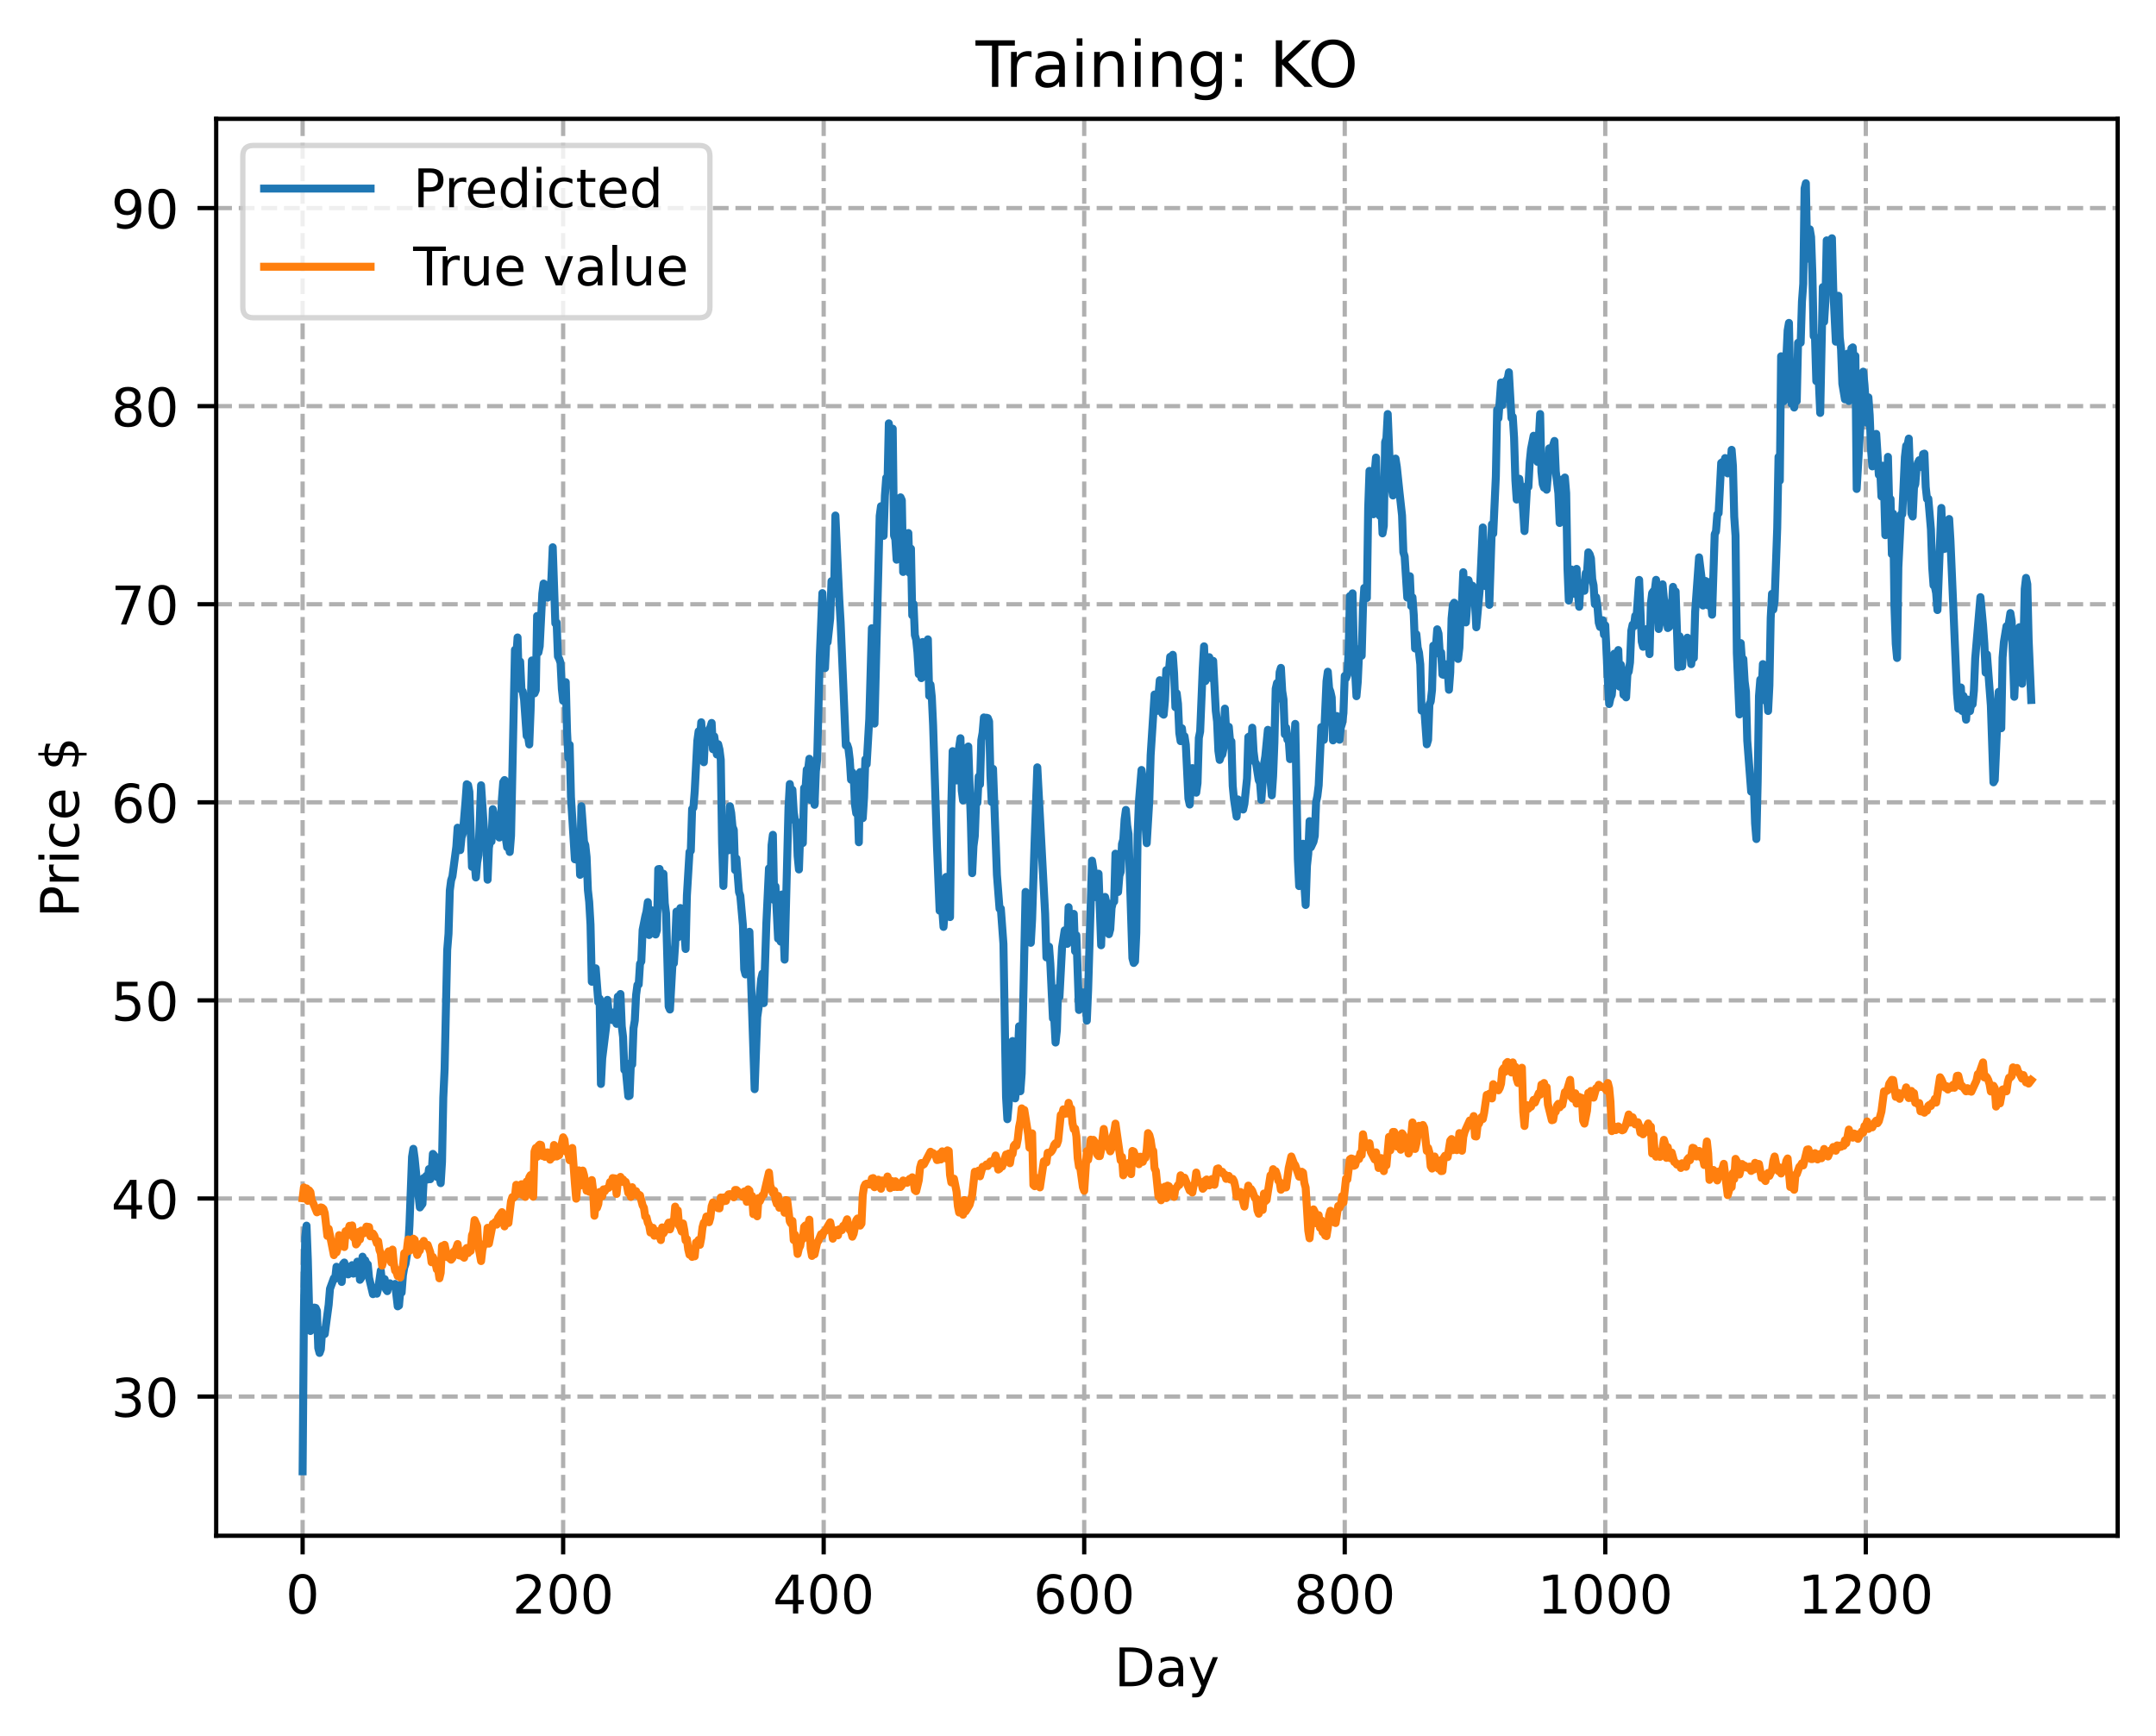 <?xml version="1.0" encoding="utf-8" standalone="no"?>
<!DOCTYPE svg PUBLIC "-//W3C//DTD SVG 1.1//EN"
  "http://www.w3.org/Graphics/SVG/1.1/DTD/svg11.dtd">
<!-- Created with matplotlib (https://matplotlib.org/) -->
<svg height="325.986pt" version="1.1" viewBox="0 0 404.923 325.986" width="404.923pt" xmlns="http://www.w3.org/2000/svg" xmlns:xlink="http://www.w3.org/1999/xlink">
 <defs>
  <style type="text/css">
*{stroke-linecap:butt;stroke-linejoin:round;}
  </style>
 </defs>
 <g id="figure_1">
  <g id="patch_1">
   <path d="M 0 325.986 
L 404.923 325.986 
L 404.923 0 
L 0 0 
z
" style="fill:#ffffff;"/>
  </g>
  <g id="axes_1">
   <g id="patch_2">
    <path d="M 40.603 288.43 
L 397.723 288.43 
L 397.723 22.318 
L 40.603 22.318 
z
" style="fill:#ffffff;"/>
   </g>
   <g id="matplotlib.axis_1">
    <g id="xtick_1">
     <g id="line2d_1">
      <path clip-path="url(#pf5119f532c)" d="M 56.836 288.43 
L 56.836 22.318 
" style="fill:none;stroke:#b0b0b0;stroke-dasharray:2.96,1.28;stroke-dashoffset:0;stroke-width:0.8;"/>
     </g>
     <g id="line2d_2">
      <defs>
       <path d="M 0 0 
L 0 3.5 
" id="m2837eec010" style="stroke:#000000;stroke-width:0.8;"/>
      </defs>
      <g>
       <use style="stroke:#000000;stroke-width:0.8;" x="56.836" xlink:href="#m2837eec010" y="288.43"/>
      </g>
     </g>
     <g id="text_1">
      <!-- 0 -->
      <defs>
       <path d="M 31.781 66.406 
Q 24.172 66.406 20.328 58.906 
Q 16.5 51.422 16.5 36.375 
Q 16.5 21.391 20.328 13.891 
Q 24.172 6.391 31.781 6.391 
Q 39.453 6.391 43.281 13.891 
Q 47.125 21.391 47.125 36.375 
Q 47.125 51.422 43.281 58.906 
Q 39.453 66.406 31.781 66.406 
z
M 31.781 74.219 
Q 44.047 74.219 50.516 64.516 
Q 56.984 54.828 56.984 36.375 
Q 56.984 17.969 50.516 8.266 
Q 44.047 -1.422 31.781 -1.422 
Q 19.531 -1.422 13.062 8.266 
Q 6.594 17.969 6.594 36.375 
Q 6.594 54.828 13.062 64.516 
Q 19.531 74.219 31.781 74.219 
z
" id="DejaVuSans-48"/>
      </defs>
      <g transform="translate(53.655 303.029)scale(0.1 -0.1)">
       <use xlink:href="#DejaVuSans-48"/>
      </g>
     </g>
    </g>
    <g id="xtick_2">
     <g id="line2d_3">
      <path clip-path="url(#pf5119f532c)" d="M 105.766 288.43 
L 105.766 22.318 
" style="fill:none;stroke:#b0b0b0;stroke-dasharray:2.96,1.28;stroke-dashoffset:0;stroke-width:0.8;"/>
     </g>
     <g id="line2d_4">
      <g>
       <use style="stroke:#000000;stroke-width:0.8;" x="105.766" xlink:href="#m2837eec010" y="288.43"/>
      </g>
     </g>
     <g id="text_2">
      <!-- 200 -->
      <defs>
       <path d="M 19.188 8.297 
L 53.609 8.297 
L 53.609 0 
L 7.328 0 
L 7.328 8.297 
Q 12.938 14.109 22.625 23.891 
Q 32.328 33.688 34.812 36.531 
Q 39.547 41.844 41.422 45.531 
Q 43.312 49.219 43.312 52.781 
Q 43.312 58.594 39.234 62.25 
Q 35.156 65.922 28.609 65.922 
Q 23.969 65.922 18.812 64.312 
Q 13.672 62.703 7.812 59.422 
L 7.812 69.391 
Q 13.766 71.781 18.938 73 
Q 24.125 74.219 28.422 74.219 
Q 39.75 74.219 46.484 68.547 
Q 53.219 62.891 53.219 53.422 
Q 53.219 48.922 51.531 44.891 
Q 49.859 40.875 45.406 35.406 
Q 44.188 33.984 37.641 27.219 
Q 31.109 20.453 19.188 8.297 
z
" id="DejaVuSans-50"/>
      </defs>
      <g transform="translate(96.223 303.029)scale(0.1 -0.1)">
       <use xlink:href="#DejaVuSans-50"/>
       <use x="63.623" xlink:href="#DejaVuSans-48"/>
       <use x="127.246" xlink:href="#DejaVuSans-48"/>
      </g>
     </g>
    </g>
    <g id="xtick_3">
     <g id="line2d_5">
      <path clip-path="url(#pf5119f532c)" d="M 154.697 288.43 
L 154.697 22.318 
" style="fill:none;stroke:#b0b0b0;stroke-dasharray:2.96,1.28;stroke-dashoffset:0;stroke-width:0.8;"/>
     </g>
     <g id="line2d_6">
      <g>
       <use style="stroke:#000000;stroke-width:0.8;" x="154.697" xlink:href="#m2837eec010" y="288.43"/>
      </g>
     </g>
     <g id="text_3">
      <!-- 400 -->
      <defs>
       <path d="M 37.797 64.312 
L 12.891 25.391 
L 37.797 25.391 
z
M 35.203 72.906 
L 47.609 72.906 
L 47.609 25.391 
L 58.016 25.391 
L 58.016 17.188 
L 47.609 17.188 
L 47.609 0 
L 37.797 0 
L 37.797 17.188 
L 4.891 17.188 
L 4.891 26.703 
z
" id="DejaVuSans-52"/>
      </defs>
      <g transform="translate(145.153 303.029)scale(0.1 -0.1)">
       <use xlink:href="#DejaVuSans-52"/>
       <use x="63.623" xlink:href="#DejaVuSans-48"/>
       <use x="127.246" xlink:href="#DejaVuSans-48"/>
      </g>
     </g>
    </g>
    <g id="xtick_4">
     <g id="line2d_7">
      <path clip-path="url(#pf5119f532c)" d="M 203.628 288.43 
L 203.628 22.318 
" style="fill:none;stroke:#b0b0b0;stroke-dasharray:2.96,1.28;stroke-dashoffset:0;stroke-width:0.8;"/>
     </g>
     <g id="line2d_8">
      <g>
       <use style="stroke:#000000;stroke-width:0.8;" x="203.628" xlink:href="#m2837eec010" y="288.43"/>
      </g>
     </g>
     <g id="text_4">
      <!-- 600 -->
      <defs>
       <path d="M 33.016 40.375 
Q 26.375 40.375 22.484 35.828 
Q 18.609 31.297 18.609 23.391 
Q 18.609 15.531 22.484 10.953 
Q 26.375 6.391 33.016 6.391 
Q 39.656 6.391 43.531 10.953 
Q 47.406 15.531 47.406 23.391 
Q 47.406 31.297 43.531 35.828 
Q 39.656 40.375 33.016 40.375 
z
M 52.594 71.297 
L 52.594 62.312 
Q 48.875 64.062 45.094 64.984 
Q 41.312 65.922 37.594 65.922 
Q 27.828 65.922 22.672 59.328 
Q 17.531 52.734 16.797 39.406 
Q 19.672 43.656 24.016 45.922 
Q 28.375 48.188 33.594 48.188 
Q 44.578 48.188 50.953 41.516 
Q 57.328 34.859 57.328 23.391 
Q 57.328 12.156 50.688 5.359 
Q 44.047 -1.422 33.016 -1.422 
Q 20.359 -1.422 13.672 8.266 
Q 6.984 17.969 6.984 36.375 
Q 6.984 53.656 15.188 63.938 
Q 23.391 74.219 37.203 74.219 
Q 40.922 74.219 44.703 73.484 
Q 48.484 72.75 52.594 71.297 
z
" id="DejaVuSans-54"/>
      </defs>
      <g transform="translate(194.084 303.029)scale(0.1 -0.1)">
       <use xlink:href="#DejaVuSans-54"/>
       <use x="63.623" xlink:href="#DejaVuSans-48"/>
       <use x="127.246" xlink:href="#DejaVuSans-48"/>
      </g>
     </g>
    </g>
    <g id="xtick_5">
     <g id="line2d_9">
      <path clip-path="url(#pf5119f532c)" d="M 252.558 288.43 
L 252.558 22.318 
" style="fill:none;stroke:#b0b0b0;stroke-dasharray:2.96,1.28;stroke-dashoffset:0;stroke-width:0.8;"/>
     </g>
     <g id="line2d_10">
      <g>
       <use style="stroke:#000000;stroke-width:0.8;" x="252.558" xlink:href="#m2837eec010" y="288.43"/>
      </g>
     </g>
     <g id="text_5">
      <!-- 800 -->
      <defs>
       <path d="M 31.781 34.625 
Q 24.75 34.625 20.719 30.859 
Q 16.703 27.094 16.703 20.516 
Q 16.703 13.922 20.719 10.156 
Q 24.75 6.391 31.781 6.391 
Q 38.812 6.391 42.859 10.172 
Q 46.922 13.969 46.922 20.516 
Q 46.922 27.094 42.891 30.859 
Q 38.875 34.625 31.781 34.625 
z
M 21.922 38.812 
Q 15.578 40.375 12.031 44.719 
Q 8.5 49.078 8.5 55.328 
Q 8.5 64.062 14.719 69.141 
Q 20.953 74.219 31.781 74.219 
Q 42.672 74.219 48.875 69.141 
Q 55.078 64.062 55.078 55.328 
Q 55.078 49.078 51.531 44.719 
Q 48 40.375 41.703 38.812 
Q 48.828 37.156 52.797 32.312 
Q 56.781 27.484 56.781 20.516 
Q 56.781 9.906 50.312 4.234 
Q 43.844 -1.422 31.781 -1.422 
Q 19.734 -1.422 13.25 4.234 
Q 6.781 9.906 6.781 20.516 
Q 6.781 27.484 10.781 32.312 
Q 14.797 37.156 21.922 38.812 
z
M 18.312 54.391 
Q 18.312 48.734 21.844 45.562 
Q 25.391 42.391 31.781 42.391 
Q 38.141 42.391 41.719 45.562 
Q 45.312 48.734 45.312 54.391 
Q 45.312 60.062 41.719 63.234 
Q 38.141 66.406 31.781 66.406 
Q 25.391 66.406 21.844 63.234 
Q 18.312 60.062 18.312 54.391 
z
" id="DejaVuSans-56"/>
      </defs>
      <g transform="translate(243.015 303.029)scale(0.1 -0.1)">
       <use xlink:href="#DejaVuSans-56"/>
       <use x="63.623" xlink:href="#DejaVuSans-48"/>
       <use x="127.246" xlink:href="#DejaVuSans-48"/>
      </g>
     </g>
    </g>
    <g id="xtick_6">
     <g id="line2d_11">
      <path clip-path="url(#pf5119f532c)" d="M 301.489 288.43 
L 301.489 22.318 
" style="fill:none;stroke:#b0b0b0;stroke-dasharray:2.96,1.28;stroke-dashoffset:0;stroke-width:0.8;"/>
     </g>
     <g id="line2d_12">
      <g>
       <use style="stroke:#000000;stroke-width:0.8;" x="301.489" xlink:href="#m2837eec010" y="288.43"/>
      </g>
     </g>
     <g id="text_6">
      <!-- 1000 -->
      <defs>
       <path d="M 12.406 8.297 
L 28.516 8.297 
L 28.516 63.922 
L 10.984 60.406 
L 10.984 69.391 
L 28.422 72.906 
L 38.281 72.906 
L 38.281 8.297 
L 54.391 8.297 
L 54.391 0 
L 12.406 0 
z
" id="DejaVuSans-49"/>
      </defs>
      <g transform="translate(288.764 303.029)scale(0.1 -0.1)">
       <use xlink:href="#DejaVuSans-49"/>
       <use x="63.623" xlink:href="#DejaVuSans-48"/>
       <use x="127.246" xlink:href="#DejaVuSans-48"/>
       <use x="190.869" xlink:href="#DejaVuSans-48"/>
      </g>
     </g>
    </g>
    <g id="xtick_7">
     <g id="line2d_13">
      <path clip-path="url(#pf5119f532c)" d="M 350.419 288.43 
L 350.419 22.318 
" style="fill:none;stroke:#b0b0b0;stroke-dasharray:2.96,1.28;stroke-dashoffset:0;stroke-width:0.8;"/>
     </g>
     <g id="line2d_14">
      <g>
       <use style="stroke:#000000;stroke-width:0.8;" x="350.419" xlink:href="#m2837eec010" y="288.43"/>
      </g>
     </g>
     <g id="text_7">
      <!-- 1200 -->
      <g transform="translate(337.694 303.029)scale(0.1 -0.1)">
       <use xlink:href="#DejaVuSans-49"/>
       <use x="63.623" xlink:href="#DejaVuSans-50"/>
       <use x="127.246" xlink:href="#DejaVuSans-48"/>
       <use x="190.869" xlink:href="#DejaVuSans-48"/>
      </g>
     </g>
    </g>
    <g id="text_8">
     <!-- Day -->
     <defs>
      <path d="M 19.672 64.797 
L 19.672 8.109 
L 31.594 8.109 
Q 46.688 8.109 53.688 14.938 
Q 60.688 21.781 60.688 36.531 
Q 60.688 51.172 53.688 57.984 
Q 46.688 64.797 31.594 64.797 
z
M 9.812 72.906 
L 30.078 72.906 
Q 51.266 72.906 61.172 64.094 
Q 71.094 55.281 71.094 36.531 
Q 71.094 17.672 61.125 8.828 
Q 51.172 0 30.078 0 
L 9.812 0 
z
" id="DejaVuSans-68"/>
      <path d="M 34.281 27.484 
Q 23.391 27.484 19.188 25 
Q 14.984 22.516 14.984 16.5 
Q 14.984 11.719 18.141 8.906 
Q 21.297 6.109 26.703 6.109 
Q 34.188 6.109 38.703 11.406 
Q 43.219 16.703 43.219 25.484 
L 43.219 27.484 
z
M 52.203 31.203 
L 52.203 0 
L 43.219 0 
L 43.219 8.297 
Q 40.141 3.328 35.547 0.953 
Q 30.953 -1.422 24.312 -1.422 
Q 15.922 -1.422 10.953 3.297 
Q 6 8.016 6 15.922 
Q 6 25.141 12.172 29.828 
Q 18.359 34.516 30.609 34.516 
L 43.219 34.516 
L 43.219 35.406 
Q 43.219 41.609 39.141 45 
Q 35.062 48.391 27.688 48.391 
Q 23 48.391 18.547 47.266 
Q 14.109 46.141 10.016 43.891 
L 10.016 52.203 
Q 14.938 54.109 19.578 55.047 
Q 24.219 56 28.609 56 
Q 40.484 56 46.344 49.844 
Q 52.203 43.703 52.203 31.203 
z
" id="DejaVuSans-97"/>
      <path d="M 32.172 -5.078 
Q 28.375 -14.844 24.75 -17.812 
Q 21.141 -20.797 15.094 -20.797 
L 7.906 -20.797 
L 7.906 -13.281 
L 13.188 -13.281 
Q 16.891 -13.281 18.938 -11.516 
Q 21 -9.766 23.484 -3.219 
L 25.094 0.875 
L 2.984 54.688 
L 12.5 54.688 
L 29.594 11.922 
L 46.688 54.688 
L 56.203 54.688 
z
" id="DejaVuSans-121"/>
     </defs>
     <g transform="translate(209.29 316.707)scale(0.1 -0.1)">
      <use xlink:href="#DejaVuSans-68"/>
      <use x="77.002" xlink:href="#DejaVuSans-97"/>
      <use x="138.281" xlink:href="#DejaVuSans-121"/>
     </g>
    </g>
   </g>
   <g id="matplotlib.axis_2">
    <g id="ytick_1">
     <g id="line2d_15">
      <path clip-path="url(#pf5119f532c)" d="M 40.603 262.294 
L 397.723 262.294 
" style="fill:none;stroke:#b0b0b0;stroke-dasharray:2.96,1.28;stroke-dashoffset:0;stroke-width:0.8;"/>
     </g>
     <g id="line2d_16">
      <defs>
       <path d="M 0 0 
L -3.5 0 
" id="m4e91612cea" style="stroke:#000000;stroke-width:0.8;"/>
      </defs>
      <g>
       <use style="stroke:#000000;stroke-width:0.8;" x="40.603" xlink:href="#m4e91612cea" y="262.294"/>
      </g>
     </g>
     <g id="text_9">
      <!-- 30 -->
      <defs>
       <path d="M 40.578 39.312 
Q 47.656 37.797 51.625 33 
Q 55.609 28.219 55.609 21.188 
Q 55.609 10.406 48.188 4.484 
Q 40.766 -1.422 27.094 -1.422 
Q 22.516 -1.422 17.656 -0.516 
Q 12.797 0.391 7.625 2.203 
L 7.625 11.719 
Q 11.719 9.328 16.594 8.109 
Q 21.484 6.891 26.812 6.891 
Q 36.078 6.891 40.938 10.547 
Q 45.797 14.203 45.797 21.188 
Q 45.797 27.641 41.281 31.266 
Q 36.766 34.906 28.719 34.906 
L 20.219 34.906 
L 20.219 43.016 
L 29.109 43.016 
Q 36.375 43.016 40.234 45.922 
Q 44.094 48.828 44.094 54.297 
Q 44.094 59.906 40.109 62.906 
Q 36.141 65.922 28.719 65.922 
Q 24.656 65.922 20.016 65.031 
Q 15.375 64.156 9.812 62.312 
L 9.812 71.094 
Q 15.438 72.656 20.344 73.438 
Q 25.25 74.219 29.594 74.219 
Q 40.828 74.219 47.359 69.109 
Q 53.906 64.016 53.906 55.328 
Q 53.906 49.266 50.438 45.094 
Q 46.969 40.922 40.578 39.312 
z
" id="DejaVuSans-51"/>
      </defs>
      <g transform="translate(20.878 266.093)scale(0.1 -0.1)">
       <use xlink:href="#DejaVuSans-51"/>
       <use x="63.623" xlink:href="#DejaVuSans-48"/>
      </g>
     </g>
    </g>
    <g id="ytick_2">
     <g id="line2d_17">
      <path clip-path="url(#pf5119f532c)" d="M 40.603 225.091 
L 397.723 225.091 
" style="fill:none;stroke:#b0b0b0;stroke-dasharray:2.96,1.28;stroke-dashoffset:0;stroke-width:0.8;"/>
     </g>
     <g id="line2d_18">
      <g>
       <use style="stroke:#000000;stroke-width:0.8;" x="40.603" xlink:href="#m4e91612cea" y="225.091"/>
      </g>
     </g>
     <g id="text_10">
      <!-- 40 -->
      <g transform="translate(20.878 228.89)scale(0.1 -0.1)">
       <use xlink:href="#DejaVuSans-52"/>
       <use x="63.623" xlink:href="#DejaVuSans-48"/>
      </g>
     </g>
    </g>
    <g id="ytick_3">
     <g id="line2d_19">
      <path clip-path="url(#pf5119f532c)" d="M 40.603 187.888 
L 397.723 187.888 
" style="fill:none;stroke:#b0b0b0;stroke-dasharray:2.96,1.28;stroke-dashoffset:0;stroke-width:0.8;"/>
     </g>
     <g id="line2d_20">
      <g>
       <use style="stroke:#000000;stroke-width:0.8;" x="40.603" xlink:href="#m4e91612cea" y="187.888"/>
      </g>
     </g>
     <g id="text_11">
      <!-- 50 -->
      <defs>
       <path d="M 10.797 72.906 
L 49.516 72.906 
L 49.516 64.594 
L 19.828 64.594 
L 19.828 46.734 
Q 21.969 47.469 24.109 47.828 
Q 26.266 48.188 28.422 48.188 
Q 40.625 48.188 47.75 41.5 
Q 54.891 34.812 54.891 23.391 
Q 54.891 11.625 47.562 5.094 
Q 40.234 -1.422 26.906 -1.422 
Q 22.312 -1.422 17.547 -0.641 
Q 12.797 0.141 7.719 1.703 
L 7.719 11.625 
Q 12.109 9.234 16.797 8.062 
Q 21.484 6.891 26.703 6.891 
Q 35.156 6.891 40.078 11.328 
Q 45.016 15.766 45.016 23.391 
Q 45.016 31 40.078 35.438 
Q 35.156 39.891 26.703 39.891 
Q 22.75 39.891 18.812 39.016 
Q 14.891 38.141 10.797 36.281 
z
" id="DejaVuSans-53"/>
      </defs>
      <g transform="translate(20.878 191.688)scale(0.1 -0.1)">
       <use xlink:href="#DejaVuSans-53"/>
       <use x="63.623" xlink:href="#DejaVuSans-48"/>
      </g>
     </g>
    </g>
    <g id="ytick_4">
     <g id="line2d_21">
      <path clip-path="url(#pf5119f532c)" d="M 40.603 150.686 
L 397.723 150.686 
" style="fill:none;stroke:#b0b0b0;stroke-dasharray:2.96,1.28;stroke-dashoffset:0;stroke-width:0.8;"/>
     </g>
     <g id="line2d_22">
      <g>
       <use style="stroke:#000000;stroke-width:0.8;" x="40.603" xlink:href="#m4e91612cea" y="150.686"/>
      </g>
     </g>
     <g id="text_12">
      <!-- 60 -->
      <g transform="translate(20.878 154.485)scale(0.1 -0.1)">
       <use xlink:href="#DejaVuSans-54"/>
       <use x="63.623" xlink:href="#DejaVuSans-48"/>
      </g>
     </g>
    </g>
    <g id="ytick_5">
     <g id="line2d_23">
      <path clip-path="url(#pf5119f532c)" d="M 40.603 113.483 
L 397.723 113.483 
" style="fill:none;stroke:#b0b0b0;stroke-dasharray:2.96,1.28;stroke-dashoffset:0;stroke-width:0.8;"/>
     </g>
     <g id="line2d_24">
      <g>
       <use style="stroke:#000000;stroke-width:0.8;" x="40.603" xlink:href="#m4e91612cea" y="113.483"/>
      </g>
     </g>
     <g id="text_13">
      <!-- 70 -->
      <defs>
       <path d="M 8.203 72.906 
L 55.078 72.906 
L 55.078 68.703 
L 28.609 0 
L 18.312 0 
L 43.219 64.594 
L 8.203 64.594 
z
" id="DejaVuSans-55"/>
      </defs>
      <g transform="translate(20.878 117.282)scale(0.1 -0.1)">
       <use xlink:href="#DejaVuSans-55"/>
       <use x="63.623" xlink:href="#DejaVuSans-48"/>
      </g>
     </g>
    </g>
    <g id="ytick_6">
     <g id="line2d_25">
      <path clip-path="url(#pf5119f532c)" d="M 40.603 76.28 
L 397.723 76.28 
" style="fill:none;stroke:#b0b0b0;stroke-dasharray:2.96,1.28;stroke-dashoffset:0;stroke-width:0.8;"/>
     </g>
     <g id="line2d_26">
      <g>
       <use style="stroke:#000000;stroke-width:0.8;" x="40.603" xlink:href="#m4e91612cea" y="76.28"/>
      </g>
     </g>
     <g id="text_14">
      <!-- 80 -->
      <g transform="translate(20.878 80.079)scale(0.1 -0.1)">
       <use xlink:href="#DejaVuSans-56"/>
       <use x="63.623" xlink:href="#DejaVuSans-48"/>
      </g>
     </g>
    </g>
    <g id="ytick_7">
     <g id="line2d_27">
      <path clip-path="url(#pf5119f532c)" d="M 40.603 39.077 
L 397.723 39.077 
" style="fill:none;stroke:#b0b0b0;stroke-dasharray:2.96,1.28;stroke-dashoffset:0;stroke-width:0.8;"/>
     </g>
     <g id="line2d_28">
      <g>
       <use style="stroke:#000000;stroke-width:0.8;" x="40.603" xlink:href="#m4e91612cea" y="39.077"/>
      </g>
     </g>
     <g id="text_15">
      <!-- 90 -->
      <defs>
       <path d="M 10.984 1.516 
L 10.984 10.5 
Q 14.703 8.734 18.5 7.812 
Q 22.312 6.891 25.984 6.891 
Q 35.75 6.891 40.891 13.453 
Q 46.047 20.016 46.781 33.406 
Q 43.953 29.203 39.594 26.953 
Q 35.25 24.703 29.984 24.703 
Q 19.047 24.703 12.672 31.312 
Q 6.297 37.938 6.297 49.422 
Q 6.297 60.641 12.938 67.422 
Q 19.578 74.219 30.609 74.219 
Q 43.266 74.219 49.922 64.516 
Q 56.594 54.828 56.594 36.375 
Q 56.594 19.141 48.406 8.859 
Q 40.234 -1.422 26.422 -1.422 
Q 22.703 -1.422 18.891 -0.688 
Q 15.094 0.047 10.984 1.516 
z
M 30.609 32.422 
Q 37.25 32.422 41.125 36.953 
Q 45.016 41.5 45.016 49.422 
Q 45.016 57.281 41.125 61.844 
Q 37.25 66.406 30.609 66.406 
Q 23.969 66.406 20.094 61.844 
Q 16.219 57.281 16.219 49.422 
Q 16.219 41.5 20.094 36.953 
Q 23.969 32.422 30.609 32.422 
z
" id="DejaVuSans-57"/>
      </defs>
      <g transform="translate(20.878 42.876)scale(0.1 -0.1)">
       <use xlink:href="#DejaVuSans-57"/>
       <use x="63.623" xlink:href="#DejaVuSans-48"/>
      </g>
     </g>
    </g>
    <g id="text_16">
     <!-- Price $ -->
     <defs>
      <path d="M 19.672 64.797 
L 19.672 37.406 
L 32.078 37.406 
Q 38.969 37.406 42.719 40.969 
Q 46.484 44.531 46.484 51.125 
Q 46.484 57.672 42.719 61.234 
Q 38.969 64.797 32.078 64.797 
z
M 9.812 72.906 
L 32.078 72.906 
Q 44.344 72.906 50.609 67.359 
Q 56.891 61.812 56.891 51.125 
Q 56.891 40.328 50.609 34.812 
Q 44.344 29.297 32.078 29.297 
L 19.672 29.297 
L 19.672 0 
L 9.812 0 
z
" id="DejaVuSans-80"/>
      <path d="M 41.109 46.297 
Q 39.594 47.172 37.812 47.578 
Q 36.031 48 33.891 48 
Q 26.266 48 22.188 43.047 
Q 18.109 38.094 18.109 28.812 
L 18.109 0 
L 9.078 0 
L 9.078 54.688 
L 18.109 54.688 
L 18.109 46.188 
Q 20.953 51.172 25.484 53.578 
Q 30.031 56 36.531 56 
Q 37.453 56 38.578 55.875 
Q 39.703 55.766 41.062 55.516 
z
" id="DejaVuSans-114"/>
      <path d="M 9.422 54.688 
L 18.406 54.688 
L 18.406 0 
L 9.422 0 
z
M 9.422 75.984 
L 18.406 75.984 
L 18.406 64.594 
L 9.422 64.594 
z
" id="DejaVuSans-105"/>
      <path d="M 48.781 52.594 
L 48.781 44.188 
Q 44.969 46.297 41.141 47.344 
Q 37.312 48.391 33.406 48.391 
Q 24.656 48.391 19.812 42.844 
Q 14.984 37.312 14.984 27.297 
Q 14.984 17.281 19.812 11.734 
Q 24.656 6.203 33.406 6.203 
Q 37.312 6.203 41.141 7.25 
Q 44.969 8.297 48.781 10.406 
L 48.781 2.094 
Q 45.016 0.344 40.984 -0.531 
Q 36.969 -1.422 32.422 -1.422 
Q 20.062 -1.422 12.781 6.344 
Q 5.516 14.109 5.516 27.297 
Q 5.516 40.672 12.859 48.328 
Q 20.219 56 33.016 56 
Q 37.156 56 41.109 55.141 
Q 45.062 54.297 48.781 52.594 
z
" id="DejaVuSans-99"/>
      <path d="M 56.203 29.594 
L 56.203 25.203 
L 14.891 25.203 
Q 15.484 15.922 20.484 11.062 
Q 25.484 6.203 34.422 6.203 
Q 39.594 6.203 44.453 7.469 
Q 49.312 8.734 54.109 11.281 
L 54.109 2.781 
Q 49.266 0.734 44.188 -0.344 
Q 39.109 -1.422 33.891 -1.422 
Q 20.797 -1.422 13.156 6.188 
Q 5.516 13.812 5.516 26.812 
Q 5.516 40.234 12.766 48.109 
Q 20.016 56 32.328 56 
Q 43.359 56 49.781 48.891 
Q 56.203 41.797 56.203 29.594 
z
M 47.219 32.234 
Q 47.125 39.594 43.094 43.984 
Q 39.062 48.391 32.422 48.391 
Q 24.906 48.391 20.391 44.141 
Q 15.875 39.891 15.188 32.172 
z
" id="DejaVuSans-101"/>
      <path id="DejaVuSans-32"/>
      <path d="M 33.797 -14.703 
L 28.906 -14.703 
L 28.859 0 
Q 23.734 0.094 18.609 1.188 
Q 13.484 2.297 8.297 4.5 
L 8.297 13.281 
Q 13.281 10.156 18.375 8.562 
Q 23.484 6.984 28.906 6.938 
L 28.906 29.203 
Q 18.109 30.953 13.203 35.156 
Q 8.297 39.359 8.297 46.688 
Q 8.297 54.641 13.625 59.219 
Q 18.953 63.812 28.906 64.5 
L 28.906 75.984 
L 33.797 75.984 
L 33.797 64.656 
Q 38.328 64.453 42.578 63.688 
Q 46.828 62.938 50.875 61.625 
L 50.875 53.078 
Q 46.828 55.125 42.547 56.25 
Q 38.281 57.375 33.797 57.562 
L 33.797 36.719 
Q 44.875 35.016 50.094 30.609 
Q 55.328 26.219 55.328 18.609 
Q 55.328 10.359 49.781 5.594 
Q 44.234 0.828 33.797 0.094 
z
M 28.906 37.594 
L 28.906 57.625 
Q 23.25 56.984 20.266 54.391 
Q 17.281 51.812 17.281 47.516 
Q 17.281 43.312 20.031 40.969 
Q 22.797 38.625 28.906 37.594 
z
M 33.797 28.219 
L 33.797 7.078 
Q 39.984 7.906 43.141 10.594 
Q 46.297 13.281 46.297 17.672 
Q 46.297 21.969 43.281 24.5 
Q 40.281 27.047 33.797 28.219 
z
" id="DejaVuSans-36"/>
     </defs>
     <g transform="translate(14.798 172.342)rotate(-90)scale(0.1 -0.1)">
      <use xlink:href="#DejaVuSans-80"/>
      <use x="58.553" xlink:href="#DejaVuSans-114"/>
      <use x="99.666" xlink:href="#DejaVuSans-105"/>
      <use x="127.449" xlink:href="#DejaVuSans-99"/>
      <use x="182.43" xlink:href="#DejaVuSans-101"/>
      <use x="243.953" xlink:href="#DejaVuSans-32"/>
      <use x="275.74" xlink:href="#DejaVuSans-36"/>
     </g>
    </g>
   </g>
   <g id="line2d_29">
    <path clip-path="url(#pf5119f532c)" d="M 56.836 276.334 
L 57.081 246.315 
L 57.325 232.386 
L 57.57 230.192 
L 57.814 236.57 
L 58.059 246.144 
L 58.304 249.979 
L 58.548 247.078 
L 58.793 245.979 
L 59.038 245.581 
L 59.282 245.642 
L 59.527 246.194 
L 59.772 253.168 
L 60.016 254.102 
L 60.261 253.425 
L 60.506 249.864 
L 60.75 250.544 
L 60.995 250.546 
L 61.484 246.879 
L 61.729 245.048 
L 61.974 242.059 
L 62.708 240.061 
L 62.952 240.173 
L 63.197 237.917 
L 63.441 238.153 
L 63.686 239.057 
L 63.931 238.341 
L 64.175 240.769 
L 64.42 237.4 
L 64.665 237.119 
L 64.909 238.389 
L 65.154 238.484 
L 65.399 239.35 
L 65.643 237.889 
L 65.888 238.301 
L 66.133 237.608 
L 66.377 239.208 
L 66.867 238.511 
L 67.111 236.953 
L 67.356 237.082 
L 67.601 240.365 
L 67.845 239.996 
L 68.09 236.019 
L 68.335 237.099 
L 68.579 236.687 
L 68.824 237.306 
L 69.069 237.471 
L 69.313 239.968 
L 70.047 243.061 
L 70.292 242.753 
L 70.536 241.898 
L 70.781 242.973 
L 71.026 242.017 
L 71.515 238.636 
L 71.76 240.9 
L 72.004 240.691 
L 72.249 240.241 
L 72.494 242.168 
L 72.738 242.498 
L 72.983 241.441 
L 73.228 241.023 
L 73.717 241.518 
L 74.206 241.136 
L 74.696 245.352 
L 74.94 245.198 
L 75.185 242.291 
L 75.429 242.772 
L 75.674 239.512 
L 75.919 238.064 
L 76.163 237.368 
L 76.653 234.27 
L 76.897 230.196 
L 77.387 217.261 
L 77.631 215.763 
L 77.876 217.556 
L 78.365 222.543 
L 78.855 226.773 
L 79.344 226.094 
L 79.589 221.239 
L 79.833 221.212 
L 80.078 220.828 
L 80.323 221.524 
L 80.567 219.563 
L 80.812 221.471 
L 81.056 220.469 
L 81.301 216.716 
L 81.79 217.289 
L 82.035 221.03 
L 82.524 221.037 
L 82.769 222.212 
L 83.014 218.231 
L 83.258 206.131 
L 83.503 200.774 
L 83.992 178.423 
L 84.237 175.378 
L 84.482 167.227 
L 84.726 165.339 
L 84.971 164.598 
L 85.705 159.018 
L 85.95 155.449 
L 86.439 159.665 
L 86.684 157.27 
L 86.928 156.52 
L 87.417 150.678 
L 87.662 147.29 
L 87.907 147.446 
L 88.151 148.706 
L 88.641 162.799 
L 88.885 161.044 
L 89.13 161.789 
L 89.375 164.799 
L 89.619 162.002 
L 89.864 160.568 
L 90.353 147.484 
L 91.087 158.61 
L 91.332 157.951 
L 91.577 165.223 
L 91.821 159.245 
L 92.066 157.715 
L 92.311 158.036 
L 92.555 151.973 
L 92.8 153.15 
L 93.289 156.547 
L 93.534 154.962 
L 93.778 157.304 
L 94.023 156.471 
L 94.268 150.033 
L 94.512 146.888 
L 94.757 146.504 
L 95.002 157.475 
L 95.246 159.128 
L 95.491 158.524 
L 95.736 160.013 
L 95.98 156.942 
L 96.714 122.037 
L 96.959 123.469 
L 97.204 119.724 
L 97.448 128.462 
L 97.693 124.25 
L 97.938 129.555 
L 98.182 129.859 
L 98.427 131.412 
L 98.916 138.212 
L 99.161 138.226 
L 99.405 139.821 
L 99.65 133.41 
L 99.895 124.044 
L 100.139 125.73 
L 100.384 130.222 
L 100.629 129.635 
L 100.873 115.688 
L 101.118 122.549 
L 101.363 121.362 
L 101.852 111.475 
L 102.097 109.597 
L 102.341 112.263 
L 102.586 110.629 
L 102.831 112.255 
L 103.075 109.812 
L 103.32 111.561 
L 103.565 108.583 
L 103.809 102.783 
L 104.299 117.077 
L 104.543 116.919 
L 104.788 123.292 
L 105.032 123.752 
L 105.277 124.491 
L 105.522 129.374 
L 105.766 131.62 
L 106.256 128.116 
L 106.5 137.465 
L 106.745 142.395 
L 106.99 139.887 
L 107.234 149.697 
L 107.968 161.394 
L 108.213 158.495 
L 108.458 161.539 
L 108.702 157.119 
L 108.947 164.302 
L 109.192 151.422 
L 109.681 158.108 
L 109.926 158.71 
L 110.17 160.951 
L 110.415 167.159 
L 110.66 169.401 
L 110.904 173.628 
L 111.149 184.388 
L 111.393 183.835 
L 111.638 183.893 
L 111.883 181.86 
L 112.372 188.228 
L 112.617 187.557 
L 112.861 203.585 
L 113.106 198.794 
L 113.84 192.831 
L 114.085 187.788 
L 114.329 190.362 
L 114.574 191.491 
L 114.819 190.538 
L 115.063 191.61 
L 115.308 190.127 
L 115.553 190.277 
L 115.797 192.295 
L 116.042 187.176 
L 116.287 190.093 
L 116.531 186.687 
L 116.776 192.768 
L 117.02 194.753 
L 117.265 200.939 
L 117.51 200.684 
L 117.999 205.884 
L 118.244 205.788 
L 118.488 199.607 
L 118.733 199.933 
L 118.978 193.138 
L 119.222 191.662 
L 119.467 186.865 
L 119.712 184.999 
L 119.956 184.904 
L 120.201 181.016 
L 120.446 180.571 
L 120.69 174.665 
L 121.18 172.171 
L 121.424 171.199 
L 121.669 169.426 
L 121.914 175.611 
L 122.158 174.125 
L 122.403 170.961 
L 122.648 171.649 
L 123.137 175.507 
L 123.381 174.692 
L 123.626 163.237 
L 123.871 163.202 
L 124.36 165.634 
L 124.605 164.099 
L 124.849 169.651 
L 125.094 171.543 
L 125.583 189.052 
L 125.828 189.601 
L 126.317 180.716 
L 126.562 180.918 
L 126.807 177.319 
L 127.051 171.208 
L 127.296 176.06 
L 127.541 175.792 
L 127.785 170.542 
L 128.03 171.023 
L 128.275 171.906 
L 128.764 178.232 
L 129.008 168.187 
L 129.498 160.012 
L 129.742 159.796 
L 129.987 151.932 
L 130.232 151.689 
L 130.476 148.607 
L 130.966 139.149 
L 131.21 137.34 
L 131.455 139.033 
L 131.7 135.652 
L 132.189 143.157 
L 132.434 138.026 
L 132.678 139.447 
L 132.923 139.239 
L 133.168 137.044 
L 133.412 136.583 
L 133.657 135.779 
L 133.902 140.722 
L 134.146 138.296 
L 134.636 141.706 
L 134.88 139.766 
L 135.125 140.754 
L 135.369 142.695 
L 135.614 158.309 
L 135.859 166.393 
L 136.103 159.289 
L 136.348 159.618 
L 136.593 158.993 
L 136.837 159.701 
L 137.082 151.417 
L 137.327 152.664 
L 137.571 155.275 
L 137.816 155.855 
L 138.061 163.41 
L 138.305 161.236 
L 138.795 167.535 
L 139.039 168.245 
L 139.529 173.782 
L 139.773 182.058 
L 140.018 183.013 
L 140.507 178.913 
L 140.752 175.002 
L 141.486 197.021 
L 141.73 204.561 
L 142.22 191.025 
L 142.464 189.318 
L 142.954 183.931 
L 143.198 182.862 
L 143.443 188.405 
L 143.932 173.367 
L 144.422 163.089 
L 144.666 167.777 
L 144.911 158.719 
L 145.156 156.789 
L 145.4 169.053 
L 145.645 166.473 
L 146.134 176.298 
L 146.379 172.971 
L 146.624 176.856 
L 146.868 167.998 
L 147.357 180.232 
L 148.091 151.641 
L 148.336 147.25 
L 148.581 149.415 
L 148.825 148.341 
L 149.07 152.458 
L 149.315 154.127 
L 149.559 154.298 
L 149.804 160.776 
L 150.049 163.298 
L 150.293 156.412 
L 150.538 158.27 
L 150.783 158.334 
L 151.027 147.994 
L 151.272 148.437 
L 151.517 144.552 
L 151.761 144.608 
L 152.006 142.509 
L 152.251 150.249 
L 152.495 143.002 
L 152.984 151.154 
L 153.229 144.849 
L 153.474 142.68 
L 153.963 123.368 
L 154.452 111.396 
L 154.697 116.751 
L 154.942 125.489 
L 155.186 120.614 
L 155.431 120.613 
L 155.92 116.147 
L 156.165 109.149 
L 156.41 111.435 
L 156.654 111.516 
L 156.899 96.822 
L 157.633 112.684 
L 157.878 116.872 
L 158.856 140.01 
L 159.101 139.87 
L 159.345 140.592 
L 159.59 142.642 
L 159.835 146.444 
L 160.079 145.054 
L 160.324 145.49 
L 160.569 151.084 
L 160.813 152.748 
L 161.058 150.304 
L 161.303 158.188 
L 161.547 145.002 
L 161.792 147.769 
L 162.037 153.66 
L 162.281 149.77 
L 162.526 142.613 
L 162.771 143.541 
L 163.26 135.022 
L 163.749 117.988 
L 163.994 124.527 
L 164.239 135.906 
L 165.217 96.899 
L 165.462 95.07 
L 165.706 97.135 
L 165.951 100.638 
L 166.196 93.081 
L 166.44 89.739 
L 166.685 90.667 
L 166.93 79.512 
L 167.174 82.759 
L 167.419 89.489 
L 167.664 80.51 
L 167.908 100.583 
L 168.153 101.253 
L 168.398 105.121 
L 169.132 93.406 
L 169.376 93.958 
L 169.621 107.423 
L 169.866 101.406 
L 170.11 105.717 
L 170.355 101.754 
L 170.6 100.108 
L 170.844 107.631 
L 171.089 103.044 
L 171.333 115.562 
L 171.578 113.45 
L 171.823 119.283 
L 172.067 120.118 
L 172.312 122.541 
L 172.557 126.624 
L 172.801 122.201 
L 173.046 127.364 
L 173.291 120.57 
L 173.535 125.864 
L 173.78 123.136 
L 174.025 123.427 
L 174.269 120.079 
L 174.514 130.697 
L 174.759 128.586 
L 175.003 130.905 
L 175.248 136.174 
L 175.982 159.119 
L 176.471 171.044 
L 176.716 170.583 
L 176.96 170.721 
L 177.205 174.085 
L 177.45 170.798 
L 177.694 164.698 
L 177.939 168.316 
L 178.428 172.244 
L 178.673 151.267 
L 178.918 141.073 
L 179.162 141.921 
L 179.652 146.576 
L 179.896 142.062 
L 180.386 138.652 
L 180.63 148.488 
L 180.875 150.336 
L 181.12 148.119 
L 181.609 140.441 
L 181.854 140.202 
L 182.343 154.494 
L 182.588 163.994 
L 182.832 158.917 
L 183.077 157.047 
L 183.321 150.539 
L 183.566 150.762 
L 183.811 145.834 
L 184.055 147.326 
L 184.3 139.009 
L 184.545 137.617 
L 184.789 134.744 
L 185.034 135.574 
L 185.279 134.798 
L 185.523 134.871 
L 185.768 135.486 
L 186.013 145.587 
L 186.257 150.632 
L 186.502 144.401 
L 187.236 164.309 
L 187.725 170.671 
L 187.97 170.642 
L 188.459 177.296 
L 188.948 206.011 
L 189.193 210.2 
L 189.438 207.524 
L 189.927 196.716 
L 190.172 195.517 
L 190.416 202.842 
L 190.661 206.291 
L 190.906 204.154 
L 191.395 192.743 
L 191.64 204.949 
L 191.884 201.589 
L 192.618 167.512 
L 192.863 170.361 
L 193.108 168.363 
L 193.597 177.077 
L 193.842 172.687 
L 194.331 157.549 
L 194.82 144.115 
L 196.288 171.613 
L 196.533 179.812 
L 196.777 179.725 
L 197.022 177.792 
L 197.267 181.013 
L 197.756 191.276 
L 198.001 191.274 
L 198.245 195.806 
L 198.49 193.527 
L 198.735 185.479 
L 198.979 187.238 
L 199.469 177.922 
L 199.958 174.727 
L 200.447 177.27 
L 200.692 170.376 
L 200.936 175.485 
L 201.181 173.613 
L 201.67 171.641 
L 201.915 178.658 
L 202.16 175.656 
L 202.649 189.686 
L 202.894 186.223 
L 203.138 186.866 
L 203.383 188.477 
L 203.628 186.884 
L 203.872 186.302 
L 204.117 191.694 
L 204.362 186.016 
L 205.096 161.65 
L 205.34 163.245 
L 205.585 168.497 
L 205.83 164.819 
L 206.074 164.102 
L 206.319 164.089 
L 206.808 177.535 
L 207.053 168.881 
L 207.297 169.374 
L 207.542 168.456 
L 207.787 169.571 
L 208.276 175.452 
L 208.521 174.521 
L 208.765 170.524 
L 209.01 169.526 
L 209.255 169.316 
L 209.499 160.333 
L 209.989 167.529 
L 210.233 164.468 
L 210.478 163.741 
L 210.723 158.513 
L 210.967 157.679 
L 211.212 153.901 
L 211.457 152.112 
L 211.701 155.042 
L 211.946 156.619 
L 212.68 179.943 
L 212.924 180.859 
L 213.169 180.57 
L 213.414 175.2 
L 213.658 156.753 
L 213.903 150.521 
L 214.392 144.612 
L 214.637 146.299 
L 215.126 154.763 
L 215.371 158.362 
L 215.86 150.172 
L 216.105 141.828 
L 216.839 130.436 
L 217.084 130.701 
L 217.328 133.51 
L 217.818 127.75 
L 218.062 130.029 
L 218.307 134.041 
L 218.551 134.225 
L 218.796 131.55 
L 219.041 125.859 
L 219.285 126.139 
L 219.53 126.055 
L 219.775 123.349 
L 220.019 125.792 
L 220.264 122.98 
L 220.509 126.503 
L 220.753 132.827 
L 220.998 130.201 
L 221.243 132.188 
L 221.487 137.676 
L 221.732 139.203 
L 221.977 136.774 
L 222.221 138.918 
L 222.466 138.275 
L 222.711 139.88 
L 223.2 149.983 
L 223.445 151.108 
L 223.689 146.353 
L 223.934 144.262 
L 224.179 145.709 
L 224.423 145.641 
L 224.668 148.876 
L 224.912 147.07 
L 225.157 138.586 
L 225.402 137.388 
L 225.891 125.549 
L 226.136 121.389 
L 226.38 127.919 
L 226.625 126.678 
L 227.114 123.427 
L 227.359 126.699 
L 227.604 127.418 
L 227.848 124.118 
L 228.338 133.5 
L 228.582 135.508 
L 228.827 141.014 
L 229.072 142.718 
L 229.316 141.975 
L 229.561 141.706 
L 229.806 140.498 
L 230.05 133.089 
L 230.295 137.472 
L 230.539 138.405 
L 230.784 136.502 
L 231.029 139.245 
L 231.273 139.246 
L 231.518 147.59 
L 231.763 150.14 
L 232.252 153.373 
L 232.497 150.141 
L 232.741 150.96 
L 232.986 150.943 
L 233.231 150.439 
L 233.475 152.038 
L 233.72 150.954 
L 234.209 146.2 
L 234.454 138.414 
L 234.699 138.279 
L 234.943 142.612 
L 235.188 136.669 
L 235.433 141.129 
L 235.677 143.065 
L 235.922 143.453 
L 236.411 146.554 
L 236.656 147.022 
L 236.9 150.216 
L 237.39 143.526 
L 237.634 142.085 
L 238.124 137.068 
L 238.368 138.218 
L 238.613 146.541 
L 238.858 149.382 
L 239.102 145.794 
L 239.347 139.514 
L 239.592 129.359 
L 239.836 128.284 
L 240.081 131.216 
L 240.326 126.252 
L 240.57 125.437 
L 240.815 129.784 
L 241.06 131.36 
L 241.304 137.924 
L 241.549 136.673 
L 241.794 138.913 
L 242.038 138.932 
L 242.283 142.571 
L 242.527 140.905 
L 242.772 142.285 
L 243.017 140.585 
L 243.261 135.952 
L 243.751 161.331 
L 243.995 166.423 
L 244.24 160.681 
L 244.485 160.851 
L 244.729 158.465 
L 244.974 166.109 
L 245.219 169.962 
L 245.463 162.618 
L 245.708 160.334 
L 245.953 154.22 
L 246.197 159.13 
L 246.687 158.087 
L 246.931 156.984 
L 247.176 150.662 
L 247.421 149.485 
L 247.665 147.483 
L 248.155 136.555 
L 248.399 136.544 
L 248.644 138.961 
L 249.133 127.963 
L 249.378 126.156 
L 249.622 129.264 
L 249.867 129.905 
L 250.112 131.001 
L 250.356 139.057 
L 250.601 136.071 
L 250.846 136.55 
L 251.09 134.483 
L 251.335 137.419 
L 251.58 138.932 
L 251.824 136.629 
L 252.069 135.858 
L 252.314 133.926 
L 252.558 126.942 
L 252.803 127.38 
L 253.048 126.722 
L 253.292 122.074 
L 253.537 111.933 
L 253.782 114.121 
L 254.026 111.437 
L 254.271 121.998 
L 254.76 130.758 
L 255.005 128.04 
L 255.249 122.635 
L 255.494 121.771 
L 255.739 123.159 
L 255.983 114.12 
L 256.228 110.419 
L 256.473 111.665 
L 256.717 112.315 
L 256.962 95.45 
L 257.207 88.436 
L 257.451 90.534 
L 257.696 95.414 
L 257.941 96.584 
L 258.185 88.666 
L 258.43 85.938 
L 258.675 94.05 
L 259.164 96.894 
L 259.409 94.367 
L 259.653 100.176 
L 259.898 98.762 
L 260.143 83.018 
L 260.387 82.342 
L 260.632 77.765 
L 261.121 89.915 
L 261.61 93.059 
L 261.855 92.232 
L 262.1 86.129 
L 262.344 87.709 
L 262.834 92.384 
L 263.323 96.813 
L 263.568 103.708 
L 263.812 104.516 
L 264.302 112.231 
L 264.546 108.231 
L 264.791 108.221 
L 265.036 113.827 
L 265.28 112.182 
L 265.525 115.529 
L 265.77 121.79 
L 266.014 119.114 
L 266.259 121.63 
L 266.503 122.572 
L 266.748 124.795 
L 266.993 133.471 
L 267.237 133.29 
L 267.482 132.903 
L 267.971 139.789 
L 268.216 138.964 
L 268.461 132.305 
L 268.705 131.747 
L 268.95 129.602 
L 269.195 121.262 
L 269.439 121.531 
L 269.684 121.419 
L 269.929 118.192 
L 270.173 118.992 
L 270.418 122.89 
L 270.663 122.545 
L 270.907 126.679 
L 271.152 126.754 
L 271.397 124.742 
L 271.641 126.765 
L 271.886 125.55 
L 272.131 129.547 
L 272.375 126.269 
L 272.62 116.194 
L 272.864 113.624 
L 273.109 113.198 
L 273.354 114.5 
L 273.843 123.758 
L 274.088 121.659 
L 274.332 115.373 
L 274.577 113.008 
L 274.822 107.468 
L 275.311 116.905 
L 275.556 113.693 
L 275.8 108.952 
L 276.045 110.061 
L 276.29 112.321 
L 276.534 109.996 
L 276.779 111.179 
L 277.024 113.279 
L 277.268 117.813 
L 278.002 109.709 
L 278.491 99.067 
L 278.981 110.074 
L 279.225 102.582 
L 279.47 103.845 
L 279.715 113.601 
L 280.204 98.459 
L 280.449 100.217 
L 280.938 89.49 
L 281.183 76.977 
L 281.427 78.542 
L 281.917 71.839 
L 282.161 76.084 
L 282.406 72.656 
L 282.651 74.045 
L 282.895 71.403 
L 283.14 71.282 
L 283.385 69.921 
L 283.874 78.523 
L 284.118 78.284 
L 284.363 82.197 
L 284.608 90.196 
L 284.852 93.825 
L 285.097 92.469 
L 285.342 89.914 
L 285.586 92.118 
L 285.831 92.005 
L 286.32 99.744 
L 286.81 91.2 
L 287.054 91.445 
L 287.299 86.77 
L 287.544 84.35 
L 288.033 81.842 
L 288.278 82.619 
L 288.767 86.747 
L 289.256 77.756 
L 289.501 88.581 
L 289.746 90.932 
L 289.99 91.599 
L 290.235 86.302 
L 290.479 91.979 
L 290.724 89.084 
L 290.969 84.203 
L 291.458 87.714 
L 291.703 83.593 
L 291.947 82.815 
L 292.192 88.519 
L 292.681 92.628 
L 292.926 98.224 
L 293.171 91.696 
L 293.415 90.046 
L 293.66 91.695 
L 293.905 89.685 
L 294.149 92.61 
L 294.394 106.828 
L 294.639 112.803 
L 294.883 111.011 
L 295.128 106.96 
L 295.617 111.509 
L 295.862 109.726 
L 296.106 106.842 
L 296.351 111.518 
L 296.596 113.965 
L 296.84 109.518 
L 297.085 110.538 
L 297.33 109.961 
L 297.574 110.961 
L 297.819 107.644 
L 298.064 107.606 
L 298.308 103.733 
L 298.553 104.097 
L 298.798 104.88 
L 299.042 108.759 
L 299.287 109.931 
L 299.532 113.473 
L 299.776 112.16 
L 300.021 113.901 
L 300.266 116.952 
L 300.51 117.754 
L 300.755 116.862 
L 301 116.478 
L 301.244 119.198 
L 301.489 117.439 
L 301.978 127.879 
L 302.223 132.227 
L 302.467 131.092 
L 302.712 130.528 
L 302.957 127.574 
L 303.201 122.752 
L 303.446 128.237 
L 303.935 122.088 
L 304.18 128.962 
L 304.425 124.849 
L 304.669 126.32 
L 304.914 130.501 
L 305.159 130.572 
L 305.403 130.977 
L 305.648 126.607 
L 305.893 126.137 
L 306.137 124.398 
L 306.382 118.458 
L 306.627 117.307 
L 306.871 117.623 
L 307.116 115.658 
L 307.361 115.94 
L 307.85 108.911 
L 308.339 120.516 
L 308.584 121.473 
L 308.828 118.456 
L 309.073 118.765 
L 309.318 118.136 
L 309.562 119.81 
L 309.807 122.851 
L 310.052 113.376 
L 310.296 111.38 
L 310.541 111.021 
L 310.786 110.896 
L 311.03 108.899 
L 311.52 118.134 
L 311.764 117.014 
L 312.009 115.273 
L 312.254 109.74 
L 312.498 112.41 
L 312.988 114.917 
L 313.232 117.954 
L 313.477 117.778 
L 313.722 115.475 
L 313.966 114.636 
L 314.211 110.221 
L 314.455 111.387 
L 314.7 111.082 
L 315.189 125.314 
L 315.434 119.487 
L 315.679 123.883 
L 315.923 125.164 
L 316.168 121.415 
L 316.413 122.455 
L 316.657 122.06 
L 316.902 119.764 
L 317.147 121.74 
L 317.391 121.991 
L 317.636 124.739 
L 317.881 122.332 
L 318.125 123.573 
L 318.37 114.894 
L 319.104 104.68 
L 319.593 108.697 
L 319.838 113.726 
L 320.082 112.148 
L 320.327 109.115 
L 320.816 113.707 
L 321.061 109.317 
L 321.55 115.451 
L 322.04 100.337 
L 322.284 99.816 
L 322.529 96.606 
L 322.774 96.392 
L 323.263 86.94 
L 323.508 86.768 
L 323.752 87.392 
L 323.997 86.029 
L 324.242 87.121 
L 324.486 88.908 
L 324.976 87.696 
L 325.22 84.486 
L 325.465 87.503 
L 325.71 97.049 
L 325.954 100.632 
L 326.199 122.647 
L 326.688 134.177 
L 326.933 120.788 
L 327.177 124.393 
L 327.422 123.781 
L 327.667 127.986 
L 327.911 129.895 
L 328.156 139.09 
L 328.89 148.679 
L 329.135 146.685 
L 329.379 147.329 
L 329.624 154.646 
L 329.869 157.582 
L 330.113 146.791 
L 330.358 130.725 
L 330.603 127.639 
L 330.847 129.937 
L 331.092 124.728 
L 331.581 131.615 
L 331.826 129.993 
L 332.07 133.532 
L 332.315 128.746 
L 332.56 116.049 
L 332.804 111.523 
L 333.049 114.49 
L 333.294 112.852 
L 333.783 99.216 
L 334.028 85.808 
L 334.272 90.269 
L 334.517 66.911 
L 334.762 73.684 
L 335.006 75.371 
L 335.251 72.625 
L 335.74 62.071 
L 335.985 60.646 
L 336.23 72.241 
L 336.474 75.838 
L 336.719 75.605 
L 336.964 76.541 
L 337.208 74.086 
L 337.453 75.336 
L 337.698 64.378 
L 337.942 64.235 
L 338.187 64.364 
L 338.431 56.635 
L 338.676 53.309 
L 338.921 35.404 
L 339.165 34.414 
L 339.41 47.935 
L 339.655 48.596 
L 339.899 43.066 
L 340.144 44.52 
L 340.389 51.487 
L 340.633 63.14 
L 340.878 63.277 
L 341.123 71.58 
L 341.367 66.392 
L 341.857 77.557 
L 342.346 53.912 
L 342.591 60.433 
L 342.835 56.597 
L 343.08 45.143 
L 343.325 46.807 
L 343.569 46.663 
L 343.814 45.275 
L 344.058 44.75 
L 344.303 54.179 
L 344.792 64.171 
L 345.037 56.916 
L 345.282 55.552 
L 345.526 63.387 
L 345.771 65.55 
L 346.016 72.076 
L 346.505 75.005 
L 346.75 72.085 
L 346.994 66.418 
L 347.239 75.315 
L 347.484 68.529 
L 347.728 65.433 
L 347.973 65.242 
L 348.218 69.863 
L 348.462 66.837 
L 348.707 91.835 
L 349.441 79.197 
L 349.686 72.956 
L 349.93 69.805 
L 350.175 72.286 
L 350.664 79.406 
L 350.909 74.623 
L 351.153 77.967 
L 351.398 84.303 
L 351.643 87.592 
L 351.887 86.919 
L 352.132 82.877 
L 352.377 81.496 
L 352.866 89.179 
L 353.111 87.929 
L 353.355 93.242 
L 353.6 87.47 
L 353.845 91.672 
L 354.089 100.511 
L 354.334 96.007 
L 354.579 85.802 
L 354.823 95.204 
L 355.068 93.729 
L 355.313 104.081 
L 355.557 96.468 
L 355.802 113.911 
L 356.046 120.934 
L 356.291 123.577 
L 356.536 106.553 
L 357.025 96.597 
L 357.27 96.575 
L 357.759 85.838 
L 358.004 83.721 
L 358.248 83.606 
L 358.493 82.373 
L 358.982 96.439 
L 359.227 97.009 
L 359.472 91.563 
L 359.716 90.915 
L 359.961 87.851 
L 360.206 86.907 
L 360.45 86.431 
L 360.94 87.741 
L 361.184 85.284 
L 361.429 85.198 
L 361.674 91.464 
L 361.918 93.708 
L 362.163 93.662 
L 362.652 99.428 
L 362.897 106.605 
L 363.141 109.943 
L 363.386 110.153 
L 363.631 111.363 
L 363.875 114.577 
L 364.609 95.396 
L 364.854 101.505 
L 365.099 103.115 
L 365.343 103.032 
L 365.588 98.439 
L 365.833 100.458 
L 366.077 97.475 
L 366.322 101.567 
L 367.545 130.272 
L 367.79 133.106 
L 368.034 132.101 
L 368.279 129.116 
L 368.524 133.537 
L 368.768 130.704 
L 369.258 135.169 
L 369.502 131.38 
L 369.747 131.829 
L 369.992 133.56 
L 370.236 132.097 
L 370.481 132.271 
L 370.726 129.689 
L 370.97 123.637 
L 371.949 112.153 
L 372.438 117.437 
L 372.683 120.845 
L 372.928 126.339 
L 373.172 122.906 
L 373.906 132.498 
L 374.395 146.933 
L 374.64 146.511 
L 375.374 129.936 
L 375.619 135.516 
L 375.863 136.774 
L 376.108 123.506 
L 376.353 120.588 
L 376.842 117.611 
L 377.087 118.323 
L 377.576 115.137 
L 377.821 116.687 
L 378.31 130.867 
L 378.799 120.28 
L 379.044 121.15 
L 379.289 117.785 
L 379.533 125.546 
L 379.778 128.409 
L 380.022 121.764 
L 380.267 110.624 
L 380.512 108.535 
L 380.756 109.72 
L 381.001 120.119 
L 381.49 131.468 
L 381.49 131.468 
" style="fill:none;stroke:#1f77b4;stroke-linecap:square;stroke-width:1.5;"/>
   </g>
   <g id="line2d_30">
    <path clip-path="url(#pf5119f532c)" d="M 56.836 225.054 
L 57.081 223.008 
L 57.325 223.603 
L 57.57 223.194 
L 57.814 225.538 
L 58.059 223.566 
L 58.304 223.901 
L 58.548 225.538 
L 58.793 225.91 
L 59.527 227.695 
L 59.772 227.398 
L 60.016 227.509 
L 60.261 226.765 
L 60.506 226.84 
L 60.75 227.063 
L 60.995 227.844 
L 61.484 232.123 
L 61.729 230.783 
L 62.708 235.731 
L 62.952 234.764 
L 63.197 235.21 
L 63.441 234.355 
L 63.686 231.974 
L 64.175 233.797 
L 64.42 233.387 
L 64.665 234.206 
L 64.909 231.23 
L 65.154 232.085 
L 65.643 230.225 
L 65.888 230.597 
L 66.133 230.151 
L 66.377 232.42 
L 66.622 232.085 
L 66.867 233.722 
L 67.111 233.425 
L 67.356 231.379 
L 67.601 232.792 
L 67.845 231.118 
L 68.09 231.267 
L 68.335 231.639 
L 68.579 231.304 
L 68.824 230.374 
L 69.313 230.448 
L 69.558 232.197 
L 69.802 232.123 
L 70.047 231.676 
L 70.292 232.048 
L 70.781 233.499 
L 71.026 233.127 
L 71.27 234.764 
L 71.515 235.396 
L 71.76 237.703 
L 72.249 235.917 
L 72.494 236.103 
L 72.983 235.024 
L 73.472 237.108 
L 73.717 234.69 
L 73.962 237.294 
L 74.206 238.633 
L 74.451 238.893 
L 74.696 239.675 
L 74.94 239.377 
L 75.185 239.935 
L 75.429 238.373 
L 75.674 237.889 
L 75.919 235.359 
L 76.163 235.322 
L 76.408 234.801 
L 76.653 232.792 
L 76.897 234.913 
L 77.142 234.69 
L 77.387 234.169 
L 77.631 232.643 
L 77.876 232.829 
L 78.121 234.838 
L 78.365 235.694 
L 78.61 235.099 
L 78.855 234.838 
L 79.099 233.611 
L 79.344 233.871 
L 79.589 233.053 
L 79.833 233.871 
L 80.078 234.02 
L 80.323 233.797 
L 80.812 235.21 
L 81.056 237.071 
L 81.301 236.066 
L 81.79 237.257 
L 82.035 238.41 
L 82.28 238.41 
L 82.524 240.084 
L 82.769 239.042 
L 83.014 234.02 
L 83.258 234.02 
L 83.503 233.797 
L 83.992 236.103 
L 84.237 236.14 
L 84.726 236.587 
L 84.971 236.289 
L 85.216 235.062 
L 85.46 235.062 
L 85.95 233.648 
L 86.194 235.768 
L 86.684 235.843 
L 87.173 236.215 
L 87.417 234.69 
L 87.662 234.392 
L 87.907 235.359 
L 88.151 234.243 
L 88.396 234.95 
L 88.641 232.011 
L 88.885 231.379 
L 89.13 229.146 
L 89.619 230.262 
L 89.864 234.169 
L 90.353 236.847 
L 90.598 234.69 
L 90.843 233.759 
L 91.087 233.536 
L 91.332 233.611 
L 91.577 230.597 
L 91.821 233.573 
L 92.555 229.853 
L 92.8 229.928 
L 93.044 229.481 
L 93.289 230.002 
L 93.534 228.737 
L 94.268 227.658 
L 94.757 230.337 
L 95.002 228.737 
L 95.246 229.444 
L 95.491 229.704 
L 95.98 225.575 
L 96.225 224.831 
L 96.47 224.942 
L 96.714 224.645 
L 96.959 222.524 
L 97.204 224.273 
L 97.448 223.454 
L 97.693 223.417 
L 97.938 222.413 
L 98.182 224.459 
L 98.427 223.082 
L 98.672 224.794 
L 98.916 221.892 
L 99.161 222.45 
L 99.405 221.111 
L 99.65 220.701 
L 99.895 221.073 
L 100.139 224.756 
L 100.384 216.274 
L 100.629 215.605 
L 100.873 217.279 
L 101.118 215.195 
L 101.363 214.972 
L 101.607 215.046 
L 101.852 217.093 
L 102.097 216.349 
L 102.341 217.279 
L 102.831 216.423 
L 103.075 216.869 
L 103.32 217.799 
L 103.565 216.758 
L 103.809 217.353 
L 104.054 215.046 
L 104.543 217.204 
L 105.032 216.944 
L 105.766 213.596 
L 106.011 214.042 
L 106.256 216.237 
L 106.5 216.386 
L 106.745 216.721 
L 106.99 217.911 
L 107.479 215.605 
L 107.968 222.227 
L 108.213 225.128 
L 108.702 219.808 
L 108.947 222.673 
L 109.192 222.152 
L 109.436 219.846 
L 109.681 220.701 
L 110.17 223.64 
L 110.415 223.566 
L 110.66 223.826 
L 111.149 221.631 
L 111.393 223.566 
L 111.638 228.328 
L 111.883 225.984 
L 112.127 226.84 
L 112.372 226.133 
L 112.617 223.864 
L 112.861 224.124 
L 113.106 224.682 
L 113.351 223.38 
L 113.595 223.715 
L 113.84 223.268 
L 114.329 223.082 
L 114.574 222.003 
L 114.819 222.561 
L 115.063 221.259 
L 115.553 221.334 
L 115.797 224.236 
L 116.042 221.966 
L 116.287 222.078 
L 116.531 221.036 
L 116.776 221.966 
L 117.02 221.52 
L 117.265 221.892 
L 117.51 221.966 
L 117.754 222.71 
L 117.999 224.05 
L 118.244 223.901 
L 118.488 224.794 
L 118.733 222.971 
L 118.978 224.273 
L 119.467 223.715 
L 119.712 224.533 
L 119.956 224.347 
L 120.201 224.496 
L 120.69 226.393 
L 120.935 226.84 
L 121.18 228.477 
L 121.424 228.626 
L 121.669 229.63 
L 121.914 230.114 
L 122.158 231.49 
L 122.403 231.379 
L 122.648 230.597 
L 122.892 232.085 
L 123.137 231.974 
L 123.381 231.23 
L 123.626 232.16 
L 123.871 231.862 
L 124.115 232.904 
L 124.36 230.523 
L 124.605 231.639 
L 124.849 231.23 
L 125.583 229.63 
L 125.828 230.895 
L 126.317 229.332 
L 126.562 229.593 
L 126.807 226.617 
L 127.051 227.658 
L 127.296 227.323 
L 127.541 230.188 
L 127.785 230.56 
L 128.03 231.304 
L 128.275 229.779 
L 128.519 231.044 
L 128.764 232.978 
L 129.008 232.718 
L 129.253 234.652 
L 129.498 235.657 
L 129.742 235.508 
L 129.987 236.066 
L 130.232 235.21 
L 130.476 235.954 
L 130.721 233.35 
L 130.966 233.387 
L 131.21 232.867 
L 131.455 233.797 
L 131.7 232.532 
L 131.944 230.486 
L 132.189 229.63 
L 132.434 229.481 
L 132.678 228.477 
L 132.923 228.477 
L 133.168 229.556 
L 133.412 228.7 
L 133.657 226.542 
L 133.902 225.835 
L 134.146 226.505 
L 134.391 226.691 
L 134.636 226.542 
L 134.88 226.914 
L 135.125 226.951 
L 135.369 224.905 
L 135.614 225.724 
L 135.859 224.905 
L 136.103 225.575 
L 136.348 225.538 
L 136.593 224.645 
L 136.837 224.31 
L 137.082 224.273 
L 137.816 224.868 
L 138.061 223.492 
L 138.305 223.492 
L 138.55 223.715 
L 139.039 224.384 
L 139.284 224.384 
L 139.529 224.794 
L 139.773 223.789 
L 140.018 223.715 
L 140.263 225.724 
L 140.507 223.38 
L 140.752 223.603 
L 140.996 225.649 
L 141.241 224.608 
L 141.486 228.03 
L 141.975 227.807 
L 142.22 228.439 
L 142.464 225.017 
L 142.709 225.612 
L 143.198 224.496 
L 143.443 224.384 
L 144.422 220.218 
L 144.666 222.636 
L 145.156 224.087 
L 145.4 223.64 
L 145.645 225.314 
L 145.89 226.096 
L 146.134 224.608 
L 146.379 226.84 
L 146.624 226.245 
L 146.868 225.984 
L 147.113 226.17 
L 147.357 227.77 
L 147.602 225.389 
L 147.847 225.463 
L 148.336 229.407 
L 148.581 229.816 
L 148.825 229.295 
L 149.07 232.904 
L 149.315 231.899 
L 149.559 233.201 
L 149.804 235.508 
L 150.049 234.466 
L 150.293 233.983 
L 150.538 232.42 
L 150.783 232.718 
L 151.027 230.411 
L 151.272 230.151 
L 151.517 230.634 
L 151.761 230.114 
L 152.006 229.072 
L 152.251 234.504 
L 152.495 235.88 
L 152.74 235.136 
L 152.984 235.582 
L 153.474 233.387 
L 153.718 233.015 
L 154.208 231.788 
L 154.452 232.085 
L 154.697 231.379 
L 154.942 231.23 
L 155.92 229.556 
L 156.165 230.783 
L 156.41 232.643 
L 156.654 231.899 
L 157.144 231.044 
L 157.388 232.011 
L 157.633 230.858 
L 158.122 231.044 
L 158.367 230.225 
L 158.612 230.262 
L 159.101 228.998 
L 159.59 231.006 
L 159.835 231.304 
L 160.079 232.271 
L 160.324 231.713 
L 160.813 229.184 
L 161.058 228.849 
L 161.303 229.221 
L 161.547 230.188 
L 161.792 229.816 
L 162.037 224.422 
L 162.281 222.896 
L 162.526 222.413 
L 162.771 222.301 
L 163.015 222.45 
L 163.26 222.375 
L 163.505 222.487 
L 163.749 221.334 
L 163.994 221.259 
L 164.239 222.971 
L 164.483 222.152 
L 164.728 222.189 
L 164.972 221.557 
L 165.462 223.268 
L 165.706 221.706 
L 165.951 222.375 
L 166.196 221.855 
L 166.44 222.041 
L 166.685 220.962 
L 166.93 221.78 
L 167.174 223.157 
L 167.419 221.78 
L 167.908 222.933 
L 168.153 221.855 
L 168.398 222.933 
L 168.642 222.933 
L 168.887 222.227 
L 169.132 222.933 
L 169.376 222.636 
L 169.621 221.706 
L 169.866 221.892 
L 170.11 221.817 
L 170.355 222.152 
L 170.844 221.408 
L 171.089 221.706 
L 171.333 221.111 
L 171.578 221.892 
L 171.823 223.529 
L 172.067 223.715 
L 172.557 221.669 
L 172.801 219.288 
L 173.046 218.432 
L 173.291 218.804 
L 173.535 218.655 
L 174.759 216.311 
L 175.003 216.572 
L 175.248 216.572 
L 175.737 217.13 
L 175.982 217.874 
L 176.227 217.837 
L 176.471 216.683 
L 176.716 217.762 
L 176.96 216.237 
L 177.205 217.279 
L 177.45 217.204 
L 177.694 217.576 
L 177.939 216.051 
L 178.184 216.163 
L 178.428 220.664 
L 178.673 222.078 
L 178.918 221.483 
L 179.162 221.371 
L 179.652 223.789 
L 179.896 226.505 
L 180.141 227.733 
L 180.386 227.733 
L 180.63 227.323 
L 180.875 228.142 
L 181.12 225.389 
L 181.364 227.509 
L 182.098 226.282 
L 182.588 224.422 
L 183.077 220.069 
L 183.321 220.404 
L 183.566 220.441 
L 183.811 219.846 
L 184.055 220.925 
L 184.545 219.139 
L 184.789 219.139 
L 185.034 219.027 
L 185.279 218.692 
L 185.523 218.99 
L 186.013 218.134 
L 186.502 218.469 
L 186.991 217.018 
L 187.236 217.837 
L 187.481 219.66 
L 187.725 219.511 
L 187.97 218.99 
L 188.215 219.102 
L 188.948 216.832 
L 189.193 218.06 
L 189.438 216.646 
L 189.682 218.469 
L 189.927 216.907 
L 190.172 216.721 
L 190.416 215.195 
L 190.661 214.898 
L 190.906 215.195 
L 191.15 213.93 
L 191.395 211.698 
L 191.64 210.508 
L 191.884 208.164 
L 192.129 210.694 
L 192.374 208.462 
L 193.108 213.075 
L 193.352 215.567 
L 193.842 212.852 
L 194.086 222.561 
L 194.331 222.785 
L 194.82 221.259 
L 195.309 223.008 
L 196.043 218.097 
L 196.288 218.358 
L 196.533 218.32 
L 196.777 216.497 
L 197.022 216.572 
L 197.267 216.46 
L 197.511 216.2 
L 197.756 215.753 
L 198.001 215.009 
L 198.245 214.712 
L 198.49 214.935 
L 198.735 214.228 
L 199.224 209.392 
L 199.469 209.28 
L 199.713 208.35 
L 199.958 209.206 
L 200.203 208.61 
L 200.447 209.131 
L 200.692 207.122 
L 200.936 208.164 
L 201.181 208.201 
L 201.426 210.954 
L 201.67 212.07 
L 201.915 211.959 
L 202.16 213.41 
L 202.404 217.502 
L 202.649 219.139 
L 202.894 219.399 
L 203.383 222.971 
L 203.628 223.64 
L 204.117 216.2 
L 204.362 217.837 
L 204.606 216.349 
L 204.851 214.042 
L 205.096 214.154 
L 205.34 214.079 
L 205.83 214.823 
L 206.074 216.832 
L 206.319 217.13 
L 206.563 217.13 
L 206.808 215.939 
L 207.297 212.033 
L 207.787 215.27 
L 208.031 215.307 
L 208.276 215.567 
L 208.521 216.237 
L 208.765 215.679 
L 209.01 213.335 
L 209.255 212.591 
L 209.499 211.029 
L 210.478 217.948 
L 210.723 217.279 
L 210.967 220.739 
L 211.212 219.176 
L 211.701 218.841 
L 211.946 218.432 
L 212.435 220.515 
L 212.68 216.163 
L 212.924 216.274 
L 213.658 218.358 
L 213.903 218.655 
L 214.148 217.241 
L 214.637 218.209 
L 214.882 217.167 
L 215.126 217.465 
L 215.371 215.939 
L 215.616 212.814 
L 215.86 213.186 
L 216.105 214.116 
L 216.35 215.791 
L 216.594 216.163 
L 216.839 219.436 
L 217.084 219.92 
L 217.573 224.719 
L 217.818 222.971 
L 218.062 225.426 
L 218.551 223.194 
L 218.796 222.859 
L 219.041 225.017 
L 219.285 222.673 
L 219.53 222.785 
L 219.775 223.343 
L 220.019 223.417 
L 220.264 223.789 
L 220.509 224.794 
L 220.753 223.194 
L 220.998 223.045 
L 221.243 222.561 
L 221.487 222.561 
L 221.732 220.739 
L 222.221 221.78 
L 222.466 221.185 
L 223.445 223.603 
L 223.689 222.859 
L 223.934 223.975 
L 224.179 222.636 
L 224.423 222.189 
L 224.668 220.218 
L 224.912 221.557 
L 225.646 222.227 
L 225.891 223.268 
L 226.136 223.008 
L 226.38 221.706 
L 226.625 221.52 
L 226.87 222.301 
L 227.114 222.636 
L 227.359 222.487 
L 227.604 221.445 
L 227.848 221.594 
L 228.093 222.524 
L 228.582 219.511 
L 228.827 219.436 
L 229.072 220.18 
L 229.316 220.218 
L 229.561 220.069 
L 229.806 220.515 
L 230.05 220.59 
L 230.295 221.408 
L 230.539 220.925 
L 230.784 220.85 
L 231.029 221.52 
L 231.273 221.594 
L 231.518 221.408 
L 231.763 221.855 
L 232.007 222.896 
L 232.252 224.719 
L 232.741 224.347 
L 232.986 223.864 
L 233.72 226.617 
L 233.965 224.794 
L 234.209 224.087 
L 234.454 222.673 
L 234.699 223.603 
L 234.943 223.306 
L 235.188 223.678 
L 235.677 225.017 
L 235.922 225.091 
L 236.167 227.323 
L 236.411 227.956 
L 236.656 226.951 
L 236.9 226.989 
L 237.145 227.249 
L 237.39 224.161 
L 237.634 225.612 
L 237.879 225.389 
L 238.613 220.739 
L 238.858 220.887 
L 239.102 219.585 
L 239.347 220.441 
L 239.592 219.957 
L 239.836 220.664 
L 240.081 221.743 
L 240.326 221.966 
L 240.57 223.454 
L 240.815 223.082 
L 241.549 223.008 
L 242.038 219.362 
L 242.527 217.204 
L 243.017 218.506 
L 243.261 218.841 
L 243.995 220.999 
L 244.485 220.069 
L 244.729 220.255 
L 244.974 222.189 
L 245.219 223.045 
L 245.708 231.118 
L 245.953 232.569 
L 246.442 227.807 
L 246.687 227.137 
L 246.931 227.621 
L 247.176 229.742 
L 247.421 229.184 
L 247.665 228.216 
L 247.91 230.597 
L 248.155 229.184 
L 248.399 231.416 
L 248.644 230.969 
L 248.888 232.048 
L 249.133 232.16 
L 249.378 230.672 
L 249.622 228.253 
L 249.867 227.398 
L 250.112 228.886 
L 250.356 228.105 
L 250.601 229.593 
L 250.846 229.704 
L 251.335 226.505 
L 251.58 226.84 
L 251.824 226.356 
L 252.069 224.645 
L 252.314 225.835 
L 252.803 221.334 
L 253.048 221.52 
L 253.537 217.725 
L 253.782 217.576 
L 254.026 217.651 
L 254.271 218.953 
L 254.515 218.841 
L 254.76 217.948 
L 255.005 217.576 
L 255.249 217.688 
L 255.494 216.572 
L 255.739 216.944 
L 255.983 213.038 
L 256.228 214.712 
L 256.473 215.456 
L 256.717 215.381 
L 257.207 214.712 
L 257.451 216.349 
L 258.185 217.762 
L 258.43 216.423 
L 258.919 219.362 
L 259.409 217.502 
L 259.653 219.213 
L 259.898 219.957 
L 260.143 217.799 
L 260.387 218.878 
L 260.876 213.521 
L 261.121 216.051 
L 261.61 212.591 
L 261.855 212.591 
L 262.1 213.372 
L 262.344 215.344 
L 262.589 214.34 
L 262.834 214.786 
L 263.078 215.939 
L 263.323 212.852 
L 263.568 213.186 
L 263.812 213.893 
L 264.057 215.195 
L 264.302 214.823 
L 264.546 216.646 
L 264.791 215.977 
L 265.28 210.805 
L 265.525 212.107 
L 265.77 215.791 
L 266.014 214.749 
L 266.503 211.438 
L 266.748 211.921 
L 266.993 212.107 
L 267.237 211.289 
L 267.482 211.81 
L 267.971 216.163 
L 268.216 215.605 
L 268.461 216.46 
L 268.705 219.064 
L 268.95 219.474 
L 269.195 219.213 
L 269.439 217.204 
L 269.684 218.209 
L 269.929 218.097 
L 270.173 219.511 
L 270.418 217.948 
L 270.663 219.957 
L 270.907 219.92 
L 271.152 217.427 
L 271.397 217.055 
L 271.641 217.353 
L 271.886 217.316 
L 272.375 214.228 
L 272.62 213.93 
L 272.864 216.014 
L 273.109 214.972 
L 273.354 215.679 
L 273.598 216.014 
L 273.843 215.232 
L 274.088 212.814 
L 274.332 215.605 
L 274.577 216.125 
L 274.822 213.521 
L 275.066 212.591 
L 276.045 210.433 
L 276.29 211.363 
L 276.779 209.615 
L 277.024 213.41 
L 277.268 213.447 
L 277.513 211.363 
L 277.758 211.066 
L 278.247 209.801 
L 278.491 210.173 
L 278.736 209.02 
L 279.225 205.634 
L 279.47 205.746 
L 279.715 205.411 
L 279.959 205.597 
L 280.204 206.304 
L 280.449 203.625 
L 280.693 204.258 
L 280.938 203.997 
L 281.183 204.63 
L 281.427 204.779 
L 281.672 204.332 
L 281.917 203.514 
L 282.161 200.984 
L 282.406 200.612 
L 282.651 201.319 
L 282.895 199.682 
L 283.14 199.459 
L 283.385 200.798 
L 283.629 200.128 
L 283.874 201.43 
L 284.118 199.533 
L 284.363 201.133 
L 284.608 200.351 
L 284.852 202.621 
L 285.097 203.402 
L 285.342 202.398 
L 285.586 201.951 
L 285.831 200.537 
L 286.076 208.834 
L 286.32 211.475 
L 286.565 208.201 
L 286.81 207.569 
L 287.054 208.238 
L 287.299 207.68 
L 287.544 207.866 
L 288.033 206.564 
L 288.278 207.085 
L 289.012 205.299 
L 289.256 205.597 
L 289.501 203.7 
L 289.746 204.779 
L 289.99 203.402 
L 290.235 205.188 
L 290.479 204.183 
L 290.724 207.42 
L 291.458 210.396 
L 291.703 210.322 
L 291.947 208.834 
L 292.192 208.796 
L 292.437 207.643 
L 292.681 207.308 
L 292.926 207.978 
L 293.171 207.606 
L 293.415 207.532 
L 293.905 205.113 
L 294.149 205.299 
L 294.883 202.807 
L 295.128 206.043 
L 295.373 206.341 
L 295.617 206.453 
L 295.862 205.337 
L 296.106 207.271 
L 296.596 206.006 
L 296.84 207.011 
L 297.085 206.192 
L 297.33 210.471 
L 297.574 211.029 
L 298.064 208.573 
L 298.308 205.262 
L 298.553 206.043 
L 298.798 204.89 
L 299.287 206.155 
L 299.776 204.369 
L 300.021 204.332 
L 300.266 203.737 
L 300.755 204.146 
L 301.244 204.146 
L 301.734 204.816 
L 301.978 203.402 
L 302.223 204.369 
L 302.467 206.936 
L 302.712 212.442 
L 302.957 211.512 
L 303.201 211.587 
L 303.446 212.256 
L 303.935 211.549 
L 304.18 212.033 
L 304.669 212.293 
L 304.914 212.182 
L 305.403 211.14 
L 305.893 209.317 
L 306.137 210.843 
L 306.382 209.987 
L 306.627 209.838 
L 307.116 211.177 
L 307.361 210.768 
L 307.605 210.768 
L 307.85 211.438 
L 308.094 212.74 
L 308.339 211.921 
L 308.584 213.038 
L 308.828 212.331 
L 309.073 212.628 
L 309.318 211.475 
L 309.562 210.991 
L 309.807 211.549 
L 310.052 211.587 
L 310.296 216.646 
L 310.541 213.224 
L 310.786 216.609 
L 311.03 217.241 
L 311.275 216.311 
L 311.52 217.13 
L 311.764 217.279 
L 312.254 215.679 
L 312.498 214.079 
L 312.743 214.898 
L 312.988 217.465 
L 313.232 215.456 
L 313.477 217.093 
L 313.722 217.539 
L 313.966 216.46 
L 314.455 218.246 
L 314.7 218.358 
L 314.945 218.73 
L 315.434 218.655 
L 315.679 219.362 
L 315.923 218.469 
L 316.168 218.544 
L 316.657 219.139 
L 316.902 217.762 
L 317.147 217.465 
L 317.391 217.911 
L 317.636 217.167 
L 317.881 215.567 
L 318.125 215.642 
L 318.37 216.014 
L 318.615 217.204 
L 318.859 216.795 
L 319.104 216.163 
L 319.349 217.204 
L 319.593 217.465 
L 319.838 217.539 
L 320.082 218.804 
L 320.572 214.377 
L 320.816 216.646 
L 321.061 221.594 
L 321.55 220.739 
L 321.795 219.734 
L 322.529 221.706 
L 322.774 220.032 
L 323.018 219.994 
L 323.263 220.925 
L 323.508 219.399 
L 323.752 218.581 
L 324.486 224.459 
L 324.976 222.785 
L 325.22 222.971 
L 325.465 220.292 
L 325.71 221.445 
L 325.954 217.651 
L 326.443 218.544 
L 326.688 220.59 
L 327.177 218.618 
L 327.422 218.878 
L 327.667 218.916 
L 327.911 219.25 
L 328.156 219.325 
L 328.401 219.139 
L 328.645 219.102 
L 328.89 219.92 
L 329.135 219.139 
L 329.379 219.66 
L 329.624 218.395 
L 329.869 218.953 
L 330.113 218.581 
L 330.358 218.618 
L 330.847 221.222 
L 331.092 221.185 
L 331.581 221.817 
L 331.826 220.552 
L 332.07 220.292 
L 332.315 220.85 
L 332.804 219.771 
L 333.049 218.023 
L 333.294 217.204 
L 333.783 219.697 
L 334.028 219.957 
L 334.272 219.25 
L 334.517 220.404 
L 335.006 219.362 
L 335.251 219.288 
L 335.496 218.023 
L 335.74 217.576 
L 336.23 222.933 
L 336.474 222.785 
L 336.964 223.454 
L 337.208 220.627 
L 337.453 220.515 
L 337.942 219.139 
L 338.187 218.916 
L 338.431 218.469 
L 338.676 218.878 
L 339.41 215.902 
L 339.655 215.865 
L 340.144 217.688 
L 340.389 217.688 
L 340.633 217.539 
L 340.878 216.572 
L 341.123 217.539 
L 341.367 217.762 
L 341.857 216.721 
L 342.101 217.539 
L 342.346 216.981 
L 342.591 215.791 
L 342.835 216.237 
L 343.08 217.018 
L 343.325 217.204 
L 343.814 216.051 
L 344.058 216.088 
L 344.303 215.419 
L 344.548 216.014 
L 344.792 216.125 
L 345.037 215.121 
L 345.282 215.53 
L 345.526 215.158 
L 345.771 215.381 
L 346.016 215.084 
L 346.26 215.195 
L 346.505 214.154 
L 346.75 214.712 
L 347.239 212.145 
L 347.728 213.596 
L 347.973 213.67 
L 348.218 212.889 
L 348.462 213.521 
L 348.707 213.038 
L 348.952 213.893 
L 349.686 212.479 
L 349.93 212.74 
L 350.175 211.475 
L 350.419 211.363 
L 350.664 210.619 
L 350.909 212.033 
L 351.398 211.438 
L 351.643 211.735 
L 352.132 210.768 
L 352.377 210.471 
L 352.621 210.954 
L 352.866 210.582 
L 353.355 208.759 
L 353.845 204.965 
L 354.089 205.039 
L 354.579 204.741 
L 354.823 203.551 
L 355.313 202.807 
L 355.557 202.844 
L 356.046 206.006 
L 356.291 205.299 
L 356.536 205.262 
L 356.78 206.378 
L 357.025 205.374 
L 357.27 205.56 
L 357.759 205.076 
L 358.004 204.22 
L 358.248 205.671 
L 358.493 206.229 
L 358.982 204.89 
L 359.227 206.304 
L 359.472 205.299 
L 359.716 207.122 
L 359.961 207.048 
L 360.206 207.383 
L 360.45 207.159 
L 360.695 208.722 
L 361.184 208.796 
L 361.429 208.982 
L 361.674 208.313 
L 361.918 208.61 
L 362.163 207.68 
L 362.407 207.494 
L 362.652 207.718 
L 362.897 207.122 
L 363.141 207.159 
L 363.386 206.378 
L 363.631 207.085 
L 364.365 202.323 
L 364.609 202.732 
L 365.099 203.886 
L 365.343 204.295 
L 365.588 203.997 
L 365.833 204.63 
L 366.077 204.109 
L 366.567 204.295 
L 366.811 203.737 
L 367.056 204.295 
L 367.301 203.514 
L 367.545 202.063 
L 367.79 202.026 
L 368.279 203.997 
L 368.524 203.96 
L 369.258 204.965 
L 369.502 204.369 
L 369.747 204.927 
L 369.992 204.816 
L 370.236 205.039 
L 371.215 202.918 
L 371.46 201.728 
L 371.704 201.653 
L 372.438 199.533 
L 372.683 202.36 
L 372.928 202.1 
L 373.172 202.36 
L 373.417 202.844 
L 373.662 203.588 
L 373.906 205.002 
L 374.151 204.667 
L 374.395 203.923 
L 374.64 204.369 
L 374.885 207.829 
L 375.129 206.825 
L 375.374 206.453 
L 375.619 207.234 
L 376.108 204.63 
L 376.353 204.555 
L 376.597 204.667 
L 376.842 204.965 
L 377.087 203.253 
L 377.331 202.398 
L 377.576 202.36 
L 377.821 202.1 
L 378.065 200.463 
L 378.555 201.281 
L 378.799 200.575 
L 379.044 201.356 
L 379.289 201.579 
L 379.778 202.584 
L 380.022 201.914 
L 380.512 203.29 
L 380.756 202.844 
L 381.001 203.514 
L 381.49 202.881 
L 381.49 202.881 
" style="fill:none;stroke:#ff7f0e;stroke-linecap:square;stroke-width:1.5;"/>
   </g>
   <g id="patch_3">
    <path d="M 40.603 288.43 
L 40.603 22.318 
" style="fill:none;stroke:#000000;stroke-linecap:square;stroke-linejoin:miter;stroke-width:0.8;"/>
   </g>
   <g id="patch_4">
    <path d="M 397.723 288.43 
L 397.723 22.318 
" style="fill:none;stroke:#000000;stroke-linecap:square;stroke-linejoin:miter;stroke-width:0.8;"/>
   </g>
   <g id="patch_5">
    <path d="M 40.603 288.43 
L 397.723 288.43 
" style="fill:none;stroke:#000000;stroke-linecap:square;stroke-linejoin:miter;stroke-width:0.8;"/>
   </g>
   <g id="patch_6">
    <path d="M 40.603 22.318 
L 397.723 22.318 
" style="fill:none;stroke:#000000;stroke-linecap:square;stroke-linejoin:miter;stroke-width:0.8;"/>
   </g>
   <g id="text_17">
    <!-- Training: KO -->
    <defs>
     <path d="M -0.297 72.906 
L 61.375 72.906 
L 61.375 64.594 
L 35.5 64.594 
L 35.5 0 
L 25.594 0 
L 25.594 64.594 
L -0.297 64.594 
z
" id="DejaVuSans-84"/>
     <path d="M 54.891 33.016 
L 54.891 0 
L 45.906 0 
L 45.906 32.719 
Q 45.906 40.484 42.875 44.328 
Q 39.844 48.188 33.797 48.188 
Q 26.516 48.188 22.312 43.547 
Q 18.109 38.922 18.109 30.906 
L 18.109 0 
L 9.078 0 
L 9.078 54.688 
L 18.109 54.688 
L 18.109 46.188 
Q 21.344 51.125 25.703 53.562 
Q 30.078 56 35.797 56 
Q 45.219 56 50.047 50.172 
Q 54.891 44.344 54.891 33.016 
z
" id="DejaVuSans-110"/>
     <path d="M 45.406 27.984 
Q 45.406 37.75 41.375 43.109 
Q 37.359 48.484 30.078 48.484 
Q 22.859 48.484 18.828 43.109 
Q 14.797 37.75 14.797 27.984 
Q 14.797 18.266 18.828 12.891 
Q 22.859 7.516 30.078 7.516 
Q 37.359 7.516 41.375 12.891 
Q 45.406 18.266 45.406 27.984 
z
M 54.391 6.781 
Q 54.391 -7.172 48.188 -13.984 
Q 42 -20.797 29.203 -20.797 
Q 24.469 -20.797 20.266 -20.094 
Q 16.062 -19.391 12.109 -17.922 
L 12.109 -9.188 
Q 16.062 -11.328 19.922 -12.344 
Q 23.781 -13.375 27.781 -13.375 
Q 36.625 -13.375 41.016 -8.766 
Q 45.406 -4.156 45.406 5.172 
L 45.406 9.625 
Q 42.625 4.781 38.281 2.391 
Q 33.938 0 27.875 0 
Q 17.828 0 11.672 7.656 
Q 5.516 15.328 5.516 27.984 
Q 5.516 40.672 11.672 48.328 
Q 17.828 56 27.875 56 
Q 33.938 56 38.281 53.609 
Q 42.625 51.219 45.406 46.391 
L 45.406 54.688 
L 54.391 54.688 
z
" id="DejaVuSans-103"/>
     <path d="M 11.719 12.406 
L 22.016 12.406 
L 22.016 0 
L 11.719 0 
z
M 11.719 51.703 
L 22.016 51.703 
L 22.016 39.312 
L 11.719 39.312 
z
" id="DejaVuSans-58"/>
     <path d="M 9.812 72.906 
L 19.672 72.906 
L 19.672 42.094 
L 52.391 72.906 
L 65.094 72.906 
L 28.906 38.922 
L 67.672 0 
L 54.688 0 
L 19.672 35.109 
L 19.672 0 
L 9.812 0 
z
" id="DejaVuSans-75"/>
     <path d="M 39.406 66.219 
Q 28.656 66.219 22.328 58.203 
Q 16.016 50.203 16.016 36.375 
Q 16.016 22.609 22.328 14.594 
Q 28.656 6.594 39.406 6.594 
Q 50.141 6.594 56.422 14.594 
Q 62.703 22.609 62.703 36.375 
Q 62.703 50.203 56.422 58.203 
Q 50.141 66.219 39.406 66.219 
z
M 39.406 74.219 
Q 54.734 74.219 63.906 63.938 
Q 73.094 53.656 73.094 36.375 
Q 73.094 19.141 63.906 8.859 
Q 54.734 -1.422 39.406 -1.422 
Q 24.031 -1.422 14.812 8.828 
Q 5.609 19.094 5.609 36.375 
Q 5.609 53.656 14.812 63.938 
Q 24.031 74.219 39.406 74.219 
z
" id="DejaVuSans-79"/>
    </defs>
    <g transform="translate(183.236 16.318)scale(0.12 -0.12)">
     <use xlink:href="#DejaVuSans-84"/>
     <use x="46.334" xlink:href="#DejaVuSans-114"/>
     <use x="87.447" xlink:href="#DejaVuSans-97"/>
     <use x="148.727" xlink:href="#DejaVuSans-105"/>
     <use x="176.51" xlink:href="#DejaVuSans-110"/>
     <use x="239.889" xlink:href="#DejaVuSans-105"/>
     <use x="267.672" xlink:href="#DejaVuSans-110"/>
     <use x="331.051" xlink:href="#DejaVuSans-103"/>
     <use x="394.527" xlink:href="#DejaVuSans-58"/>
     <use x="428.219" xlink:href="#DejaVuSans-32"/>
     <use x="460.006" xlink:href="#DejaVuSans-75"/>
     <use x="520.082" xlink:href="#DejaVuSans-79"/>
    </g>
   </g>
   <g id="legend_1">
    <g id="patch_7">
     <path d="M 47.603 59.674 
L 131.331 59.674 
Q 133.331 59.674 133.331 57.674 
L 133.331 29.318 
Q 133.331 27.318 131.331 27.318 
L 47.603 27.318 
Q 45.603 27.318 45.603 29.318 
L 45.603 57.674 
Q 45.603 59.674 47.603 59.674 
z
" style="fill:#ffffff;opacity:0.8;stroke:#cccccc;stroke-linejoin:miter;"/>
    </g>
    <g id="line2d_31">
     <path d="M 49.603 35.417 
L 69.603 35.417 
" style="fill:none;stroke:#1f77b4;stroke-linecap:square;stroke-width:1.5;"/>
    </g>
    <g id="line2d_32"/>
    <g id="text_18">
     <!-- Predicted -->
     <defs>
      <path d="M 45.406 46.391 
L 45.406 75.984 
L 54.391 75.984 
L 54.391 0 
L 45.406 0 
L 45.406 8.203 
Q 42.578 3.328 38.25 0.953 
Q 33.938 -1.422 27.875 -1.422 
Q 17.969 -1.422 11.734 6.484 
Q 5.516 14.406 5.516 27.297 
Q 5.516 40.188 11.734 48.094 
Q 17.969 56 27.875 56 
Q 33.938 56 38.25 53.625 
Q 42.578 51.266 45.406 46.391 
z
M 14.797 27.297 
Q 14.797 17.391 18.875 11.75 
Q 22.953 6.109 30.078 6.109 
Q 37.203 6.109 41.297 11.75 
Q 45.406 17.391 45.406 27.297 
Q 45.406 37.203 41.297 42.844 
Q 37.203 48.484 30.078 48.484 
Q 22.953 48.484 18.875 42.844 
Q 14.797 37.203 14.797 27.297 
z
" id="DejaVuSans-100"/>
      <path d="M 18.312 70.219 
L 18.312 54.688 
L 36.812 54.688 
L 36.812 47.703 
L 18.312 47.703 
L 18.312 18.016 
Q 18.312 11.328 20.141 9.422 
Q 21.969 7.516 27.594 7.516 
L 36.812 7.516 
L 36.812 0 
L 27.594 0 
Q 17.188 0 13.234 3.875 
Q 9.281 7.766 9.281 18.016 
L 9.281 47.703 
L 2.688 47.703 
L 2.688 54.688 
L 9.281 54.688 
L 9.281 70.219 
z
" id="DejaVuSans-116"/>
     </defs>
     <g transform="translate(77.603 38.917)scale(0.1 -0.1)">
      <use xlink:href="#DejaVuSans-80"/>
      <use x="58.553" xlink:href="#DejaVuSans-114"/>
      <use x="97.416" xlink:href="#DejaVuSans-101"/>
      <use x="158.939" xlink:href="#DejaVuSans-100"/>
      <use x="222.416" xlink:href="#DejaVuSans-105"/>
      <use x="250.199" xlink:href="#DejaVuSans-99"/>
      <use x="305.18" xlink:href="#DejaVuSans-116"/>
      <use x="344.389" xlink:href="#DejaVuSans-101"/>
      <use x="405.912" xlink:href="#DejaVuSans-100"/>
     </g>
    </g>
    <g id="line2d_33">
     <path d="M 49.603 50.095 
L 69.603 50.095 
" style="fill:none;stroke:#ff7f0e;stroke-linecap:square;stroke-width:1.5;"/>
    </g>
    <g id="line2d_34"/>
    <g id="text_19">
     <!-- True value -->
     <defs>
      <path d="M 8.5 21.578 
L 8.5 54.688 
L 17.484 54.688 
L 17.484 21.922 
Q 17.484 14.156 20.5 10.266 
Q 23.531 6.391 29.594 6.391 
Q 36.859 6.391 41.078 11.031 
Q 45.312 15.672 45.312 23.688 
L 45.312 54.688 
L 54.297 54.688 
L 54.297 0 
L 45.312 0 
L 45.312 8.406 
Q 42.047 3.422 37.719 1 
Q 33.406 -1.422 27.688 -1.422 
Q 18.266 -1.422 13.375 4.438 
Q 8.5 10.297 8.5 21.578 
z
M 31.109 56 
z
" id="DejaVuSans-117"/>
      <path d="M 2.984 54.688 
L 12.5 54.688 
L 29.594 8.797 
L 46.688 54.688 
L 56.203 54.688 
L 35.688 0 
L 23.484 0 
z
" id="DejaVuSans-118"/>
      <path d="M 9.422 75.984 
L 18.406 75.984 
L 18.406 0 
L 9.422 0 
z
" id="DejaVuSans-108"/>
     </defs>
     <g transform="translate(77.603 53.595)scale(0.1 -0.1)">
      <use xlink:href="#DejaVuSans-84"/>
      <use x="46.334" xlink:href="#DejaVuSans-114"/>
      <use x="87.447" xlink:href="#DejaVuSans-117"/>
      <use x="150.826" xlink:href="#DejaVuSans-101"/>
      <use x="212.35" xlink:href="#DejaVuSans-32"/>
      <use x="244.137" xlink:href="#DejaVuSans-118"/>
      <use x="303.316" xlink:href="#DejaVuSans-97"/>
      <use x="364.596" xlink:href="#DejaVuSans-108"/>
      <use x="392.379" xlink:href="#DejaVuSans-117"/>
      <use x="455.758" xlink:href="#DejaVuSans-101"/>
     </g>
    </g>
   </g>
  </g>
 </g>
 <defs>
  <clipPath id="pf5119f532c">
   <rect height="266.112" width="357.12" x="40.603" y="22.318"/>
  </clipPath>
 </defs>
</svg>
